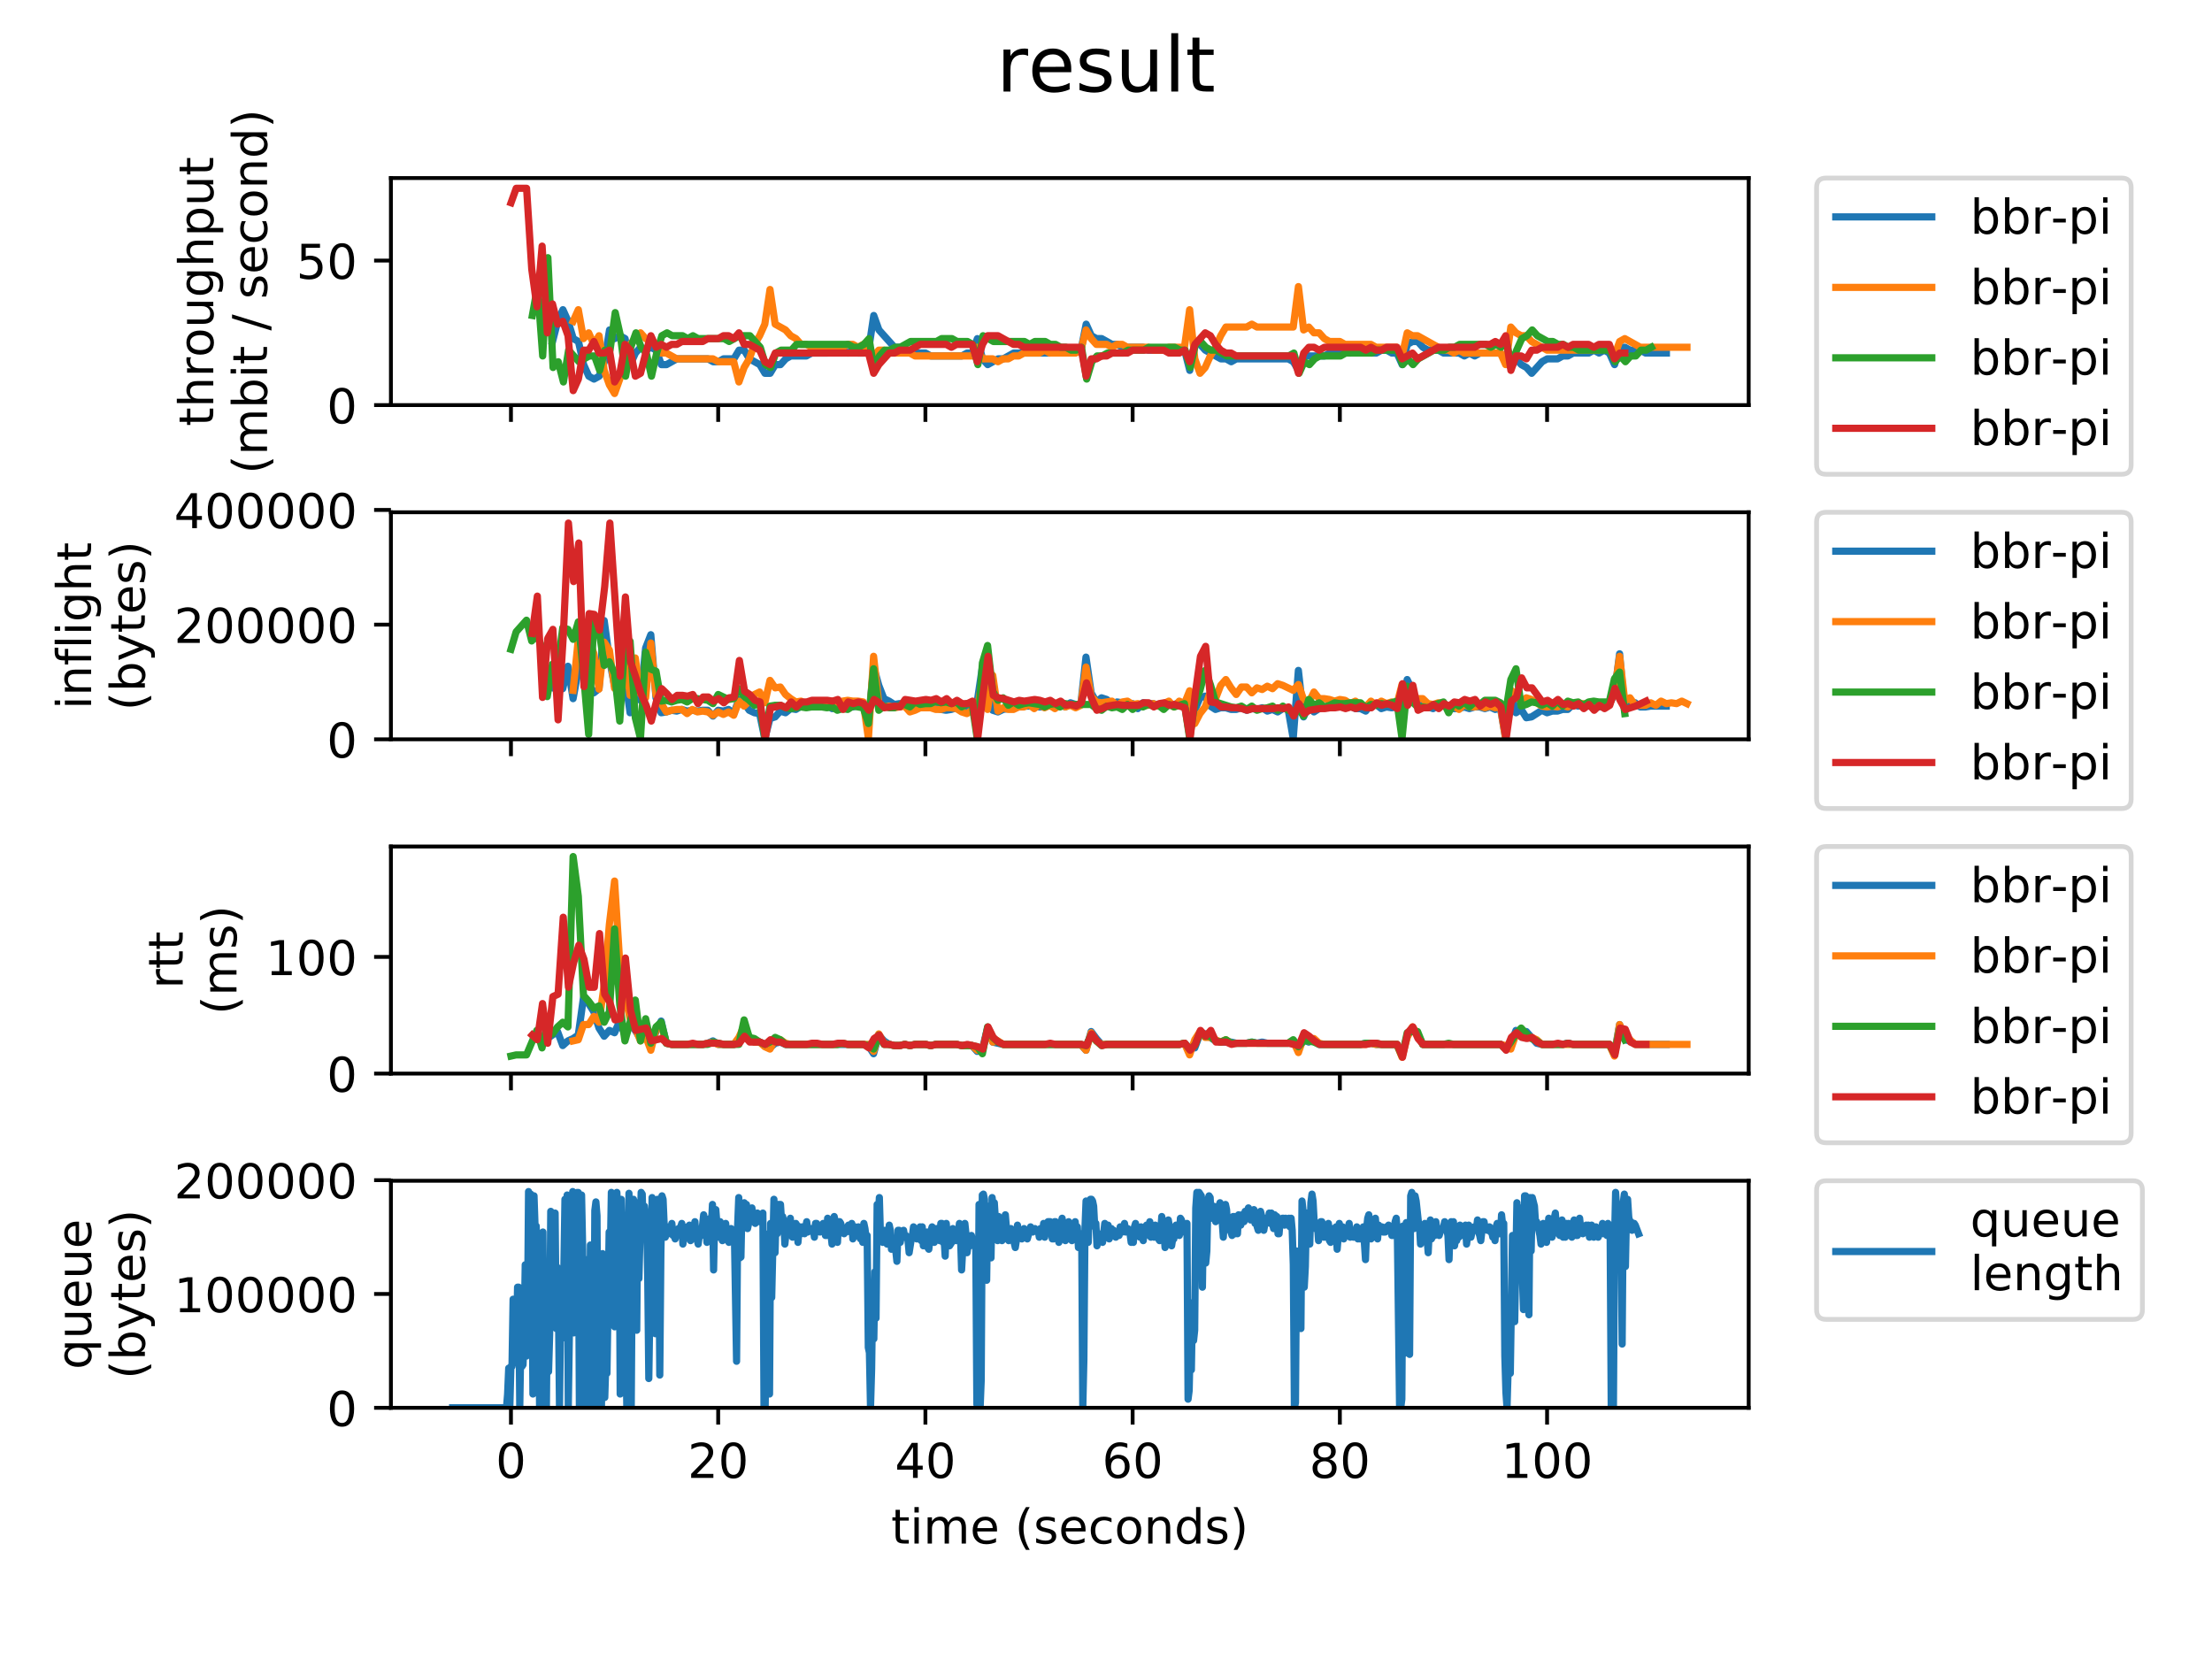 <?xml version="1.0" encoding="utf-8" standalone="no"?>
<!DOCTYPE svg PUBLIC "-//W3C//DTD SVG 1.1//EN"
  "http://www.w3.org/Graphics/SVG/1.1/DTD/svg11.dtd">
<!-- Created with matplotlib (https://matplotlib.org/) -->
<svg height="345.6pt" version="1.1" viewBox="0 0 460.8 345.6" width="460.8pt" xmlns="http://www.w3.org/2000/svg" xmlns:xlink="http://www.w3.org/1999/xlink">
 <defs>
  <style type="text/css">
*{stroke-linecap:butt;stroke-linejoin:round;}
  </style>
 </defs>
 <g id="figure_1">
  <g id="patch_1">
   <path d="M 0 345.6 
L 460.8 345.6 
L 460.8 0 
L 0 0 
z
" style="fill:#ffffff;"/>
  </g>
  <g id="axes_1">
   <g id="patch_2">
    <path d="M 81.434 84.388 
L 364.284 84.388 
L 364.284 37.09 
L 81.434 37.09 
z
" style="fill:#ffffff;"/>
   </g>
   <g id="matplotlib.axis_1">
    <g id="xtick_1">
     <g id="line2d_1">
      <defs>
       <path d="M 0 0 
L 0 3.5 
" id="me9acd69b72" style="stroke:#000000;stroke-width:0.8;"/>
      </defs>
      <g>
       <use style="stroke:#000000;stroke-width:0.8;" x="106.442" xlink:href="#me9acd69b72" y="84.388"/>
      </g>
     </g>
    </g>
    <g id="xtick_2">
     <g id="line2d_2">
      <g>
       <use style="stroke:#000000;stroke-width:0.8;" x="149.611" xlink:href="#me9acd69b72" y="84.388"/>
      </g>
     </g>
    </g>
    <g id="xtick_3">
     <g id="line2d_3">
      <g>
       <use style="stroke:#000000;stroke-width:0.8;" x="192.78" xlink:href="#me9acd69b72" y="84.388"/>
      </g>
     </g>
    </g>
    <g id="xtick_4">
     <g id="line2d_4">
      <g>
       <use style="stroke:#000000;stroke-width:0.8;" x="235.948" xlink:href="#me9acd69b72" y="84.388"/>
      </g>
     </g>
    </g>
    <g id="xtick_5">
     <g id="line2d_5">
      <g>
       <use style="stroke:#000000;stroke-width:0.8;" x="279.117" xlink:href="#me9acd69b72" y="84.388"/>
      </g>
     </g>
    </g>
    <g id="xtick_6">
     <g id="line2d_6">
      <g>
       <use style="stroke:#000000;stroke-width:0.8;" x="322.286" xlink:href="#me9acd69b72" y="84.388"/>
      </g>
     </g>
    </g>
   </g>
   <g id="matplotlib.axis_2">
    <g id="ytick_1">
     <g id="line2d_7">
      <defs>
       <path d="M 0 0 
L -3.5 0 
" id="mf9ecc3c0ba" style="stroke:#000000;stroke-width:0.8;"/>
      </defs>
      <g>
       <use style="stroke:#000000;stroke-width:0.8;" x="81.434" xlink:href="#mf9ecc3c0ba" y="84.388"/>
      </g>
     </g>
     <g id="text_1">
      <!-- 0 -->
      <defs>
       <path d="M 31.781 66.406 
Q 24.172 66.406 20.328 58.906 
Q 16.5 51.422 16.5 36.375 
Q 16.5 21.391 20.328 13.891 
Q 24.172 6.391 31.781 6.391 
Q 39.453 6.391 43.281 13.891 
Q 47.125 21.391 47.125 36.375 
Q 47.125 51.422 43.281 58.906 
Q 39.453 66.406 31.781 66.406 
z
M 31.781 74.219 
Q 44.047 74.219 50.516 64.516 
Q 56.984 54.828 56.984 36.375 
Q 56.984 17.969 50.516 8.266 
Q 44.047 -1.422 31.781 -1.422 
Q 19.531 -1.422 13.062 8.266 
Q 6.594 17.969 6.594 36.375 
Q 6.594 54.828 13.062 64.516 
Q 19.531 74.219 31.781 74.219 
z
" id="DejaVuSans-48"/>
      </defs>
      <g transform="translate(68.072 88.187)scale(0.1 -0.1)">
       <use xlink:href="#DejaVuSans-48"/>
      </g>
     </g>
    </g>
    <g id="ytick_2">
     <g id="line2d_8">
      <g>
       <use style="stroke:#000000;stroke-width:0.8;" x="81.434" xlink:href="#mf9ecc3c0ba" y="54.281"/>
      </g>
     </g>
     <g id="text_2">
      <!-- 50 -->
      <defs>
       <path d="M 10.797 72.906 
L 49.516 72.906 
L 49.516 64.594 
L 19.828 64.594 
L 19.828 46.734 
Q 21.969 47.469 24.109 47.828 
Q 26.266 48.188 28.422 48.188 
Q 40.625 48.188 47.75 41.5 
Q 54.891 34.812 54.891 23.391 
Q 54.891 11.625 47.562 5.094 
Q 40.234 -1.422 26.906 -1.422 
Q 22.312 -1.422 17.547 -0.641 
Q 12.797 0.141 7.719 1.703 
L 7.719 11.625 
Q 12.109 9.234 16.797 8.062 
Q 21.484 6.891 26.703 6.891 
Q 35.156 6.891 40.078 11.328 
Q 45.016 15.766 45.016 23.391 
Q 45.016 31 40.078 35.438 
Q 35.156 39.891 26.703 39.891 
Q 22.75 39.891 18.812 39.016 
Q 14.891 38.141 10.797 36.281 
z
" id="DejaVuSans-53"/>
      </defs>
      <g transform="translate(61.709 58.08)scale(0.1 -0.1)">
       <use xlink:href="#DejaVuSans-53"/>
       <use x="63.623" xlink:href="#DejaVuSans-48"/>
      </g>
     </g>
    </g>
    <g id="text_3">
     <!-- throughput -->
     <defs>
      <path d="M 18.312 70.219 
L 18.312 54.688 
L 36.812 54.688 
L 36.812 47.703 
L 18.312 47.703 
L 18.312 18.016 
Q 18.312 11.328 20.141 9.422 
Q 21.969 7.516 27.594 7.516 
L 36.812 7.516 
L 36.812 0 
L 27.594 0 
Q 17.188 0 13.234 3.875 
Q 9.281 7.766 9.281 18.016 
L 9.281 47.703 
L 2.688 47.703 
L 2.688 54.688 
L 9.281 54.688 
L 9.281 70.219 
z
" id="DejaVuSans-116"/>
      <path d="M 54.891 33.016 
L 54.891 0 
L 45.906 0 
L 45.906 32.719 
Q 45.906 40.484 42.875 44.328 
Q 39.844 48.188 33.797 48.188 
Q 26.516 48.188 22.312 43.547 
Q 18.109 38.922 18.109 30.906 
L 18.109 0 
L 9.078 0 
L 9.078 75.984 
L 18.109 75.984 
L 18.109 46.188 
Q 21.344 51.125 25.703 53.562 
Q 30.078 56 35.797 56 
Q 45.219 56 50.047 50.172 
Q 54.891 44.344 54.891 33.016 
z
" id="DejaVuSans-104"/>
      <path d="M 41.109 46.297 
Q 39.594 47.172 37.812 47.578 
Q 36.031 48 33.891 48 
Q 26.266 48 22.188 43.047 
Q 18.109 38.094 18.109 28.812 
L 18.109 0 
L 9.078 0 
L 9.078 54.688 
L 18.109 54.688 
L 18.109 46.188 
Q 20.953 51.172 25.484 53.578 
Q 30.031 56 36.531 56 
Q 37.453 56 38.578 55.875 
Q 39.703 55.766 41.062 55.516 
z
" id="DejaVuSans-114"/>
      <path d="M 30.609 48.391 
Q 23.391 48.391 19.188 42.75 
Q 14.984 37.109 14.984 27.297 
Q 14.984 17.484 19.156 11.844 
Q 23.344 6.203 30.609 6.203 
Q 37.797 6.203 41.984 11.859 
Q 46.188 17.531 46.188 27.297 
Q 46.188 37.016 41.984 42.703 
Q 37.797 48.391 30.609 48.391 
z
M 30.609 56 
Q 42.328 56 49.016 48.375 
Q 55.719 40.766 55.719 27.297 
Q 55.719 13.875 49.016 6.219 
Q 42.328 -1.422 30.609 -1.422 
Q 18.844 -1.422 12.172 6.219 
Q 5.516 13.875 5.516 27.297 
Q 5.516 40.766 12.172 48.375 
Q 18.844 56 30.609 56 
z
" id="DejaVuSans-111"/>
      <path d="M 8.5 21.578 
L 8.5 54.688 
L 17.484 54.688 
L 17.484 21.922 
Q 17.484 14.156 20.5 10.266 
Q 23.531 6.391 29.594 6.391 
Q 36.859 6.391 41.078 11.031 
Q 45.312 15.672 45.312 23.688 
L 45.312 54.688 
L 54.297 54.688 
L 54.297 0 
L 45.312 0 
L 45.312 8.406 
Q 42.047 3.422 37.719 1 
Q 33.406 -1.422 27.688 -1.422 
Q 18.266 -1.422 13.375 4.438 
Q 8.5 10.297 8.5 21.578 
z
M 31.109 56 
z
" id="DejaVuSans-117"/>
      <path d="M 45.406 27.984 
Q 45.406 37.75 41.375 43.109 
Q 37.359 48.484 30.078 48.484 
Q 22.859 48.484 18.828 43.109 
Q 14.797 37.75 14.797 27.984 
Q 14.797 18.266 18.828 12.891 
Q 22.859 7.516 30.078 7.516 
Q 37.359 7.516 41.375 12.891 
Q 45.406 18.266 45.406 27.984 
z
M 54.391 6.781 
Q 54.391 -7.172 48.188 -13.984 
Q 42 -20.797 29.203 -20.797 
Q 24.469 -20.797 20.266 -20.094 
Q 16.062 -19.391 12.109 -17.922 
L 12.109 -9.188 
Q 16.062 -11.328 19.922 -12.344 
Q 23.781 -13.375 27.781 -13.375 
Q 36.625 -13.375 41.016 -8.766 
Q 45.406 -4.156 45.406 5.172 
L 45.406 9.625 
Q 42.625 4.781 38.281 2.391 
Q 33.938 0 27.875 0 
Q 17.828 0 11.672 7.656 
Q 5.516 15.328 5.516 27.984 
Q 5.516 40.672 11.672 48.328 
Q 17.828 56 27.875 56 
Q 33.938 56 38.281 53.609 
Q 42.625 51.219 45.406 46.391 
L 45.406 54.688 
L 54.391 54.688 
z
" id="DejaVuSans-103"/>
      <path d="M 18.109 8.203 
L 18.109 -20.797 
L 9.078 -20.797 
L 9.078 54.688 
L 18.109 54.688 
L 18.109 46.391 
Q 20.953 51.266 25.266 53.625 
Q 29.594 56 35.594 56 
Q 45.562 56 51.781 48.094 
Q 58.016 40.188 58.016 27.297 
Q 58.016 14.406 51.781 6.484 
Q 45.562 -1.422 35.594 -1.422 
Q 29.594 -1.422 25.266 0.953 
Q 20.953 3.328 18.109 8.203 
z
M 48.688 27.297 
Q 48.688 37.203 44.609 42.844 
Q 40.531 48.484 33.406 48.484 
Q 26.266 48.484 22.188 42.844 
Q 18.109 37.203 18.109 27.297 
Q 18.109 17.391 22.188 11.75 
Q 26.266 6.109 33.406 6.109 
Q 40.531 6.109 44.609 11.75 
Q 48.688 17.391 48.688 27.297 
z
" id="DejaVuSans-112"/>
     </defs>
     <g transform="translate(44.431 88.796)rotate(-90)scale(0.1 -0.1)">
      <use xlink:href="#DejaVuSans-116"/>
      <use x="39.209" xlink:href="#DejaVuSans-104"/>
      <use x="102.588" xlink:href="#DejaVuSans-114"/>
      <use x="143.67" xlink:href="#DejaVuSans-111"/>
      <use x="204.852" xlink:href="#DejaVuSans-117"/>
      <use x="268.23" xlink:href="#DejaVuSans-103"/>
      <use x="331.707" xlink:href="#DejaVuSans-104"/>
      <use x="395.086" xlink:href="#DejaVuSans-112"/>
      <use x="458.562" xlink:href="#DejaVuSans-117"/>
      <use x="521.941" xlink:href="#DejaVuSans-116"/>
     </g>
     <!-- (mbit / second) -->
     <defs>
      <path d="M 31 75.875 
Q 24.469 64.656 21.281 53.656 
Q 18.109 42.672 18.109 31.391 
Q 18.109 20.125 21.312 9.062 
Q 24.516 -2 31 -13.188 
L 23.188 -13.188 
Q 15.875 -1.703 12.234 9.375 
Q 8.594 20.453 8.594 31.391 
Q 8.594 42.281 12.203 53.312 
Q 15.828 64.359 23.188 75.875 
z
" id="DejaVuSans-40"/>
      <path d="M 52 44.188 
Q 55.375 50.25 60.062 53.125 
Q 64.75 56 71.094 56 
Q 79.641 56 84.281 50.016 
Q 88.922 44.047 88.922 33.016 
L 88.922 0 
L 79.891 0 
L 79.891 32.719 
Q 79.891 40.578 77.094 44.375 
Q 74.312 48.188 68.609 48.188 
Q 61.625 48.188 57.562 43.547 
Q 53.516 38.922 53.516 30.906 
L 53.516 0 
L 44.484 0 
L 44.484 32.719 
Q 44.484 40.625 41.703 44.406 
Q 38.922 48.188 33.109 48.188 
Q 26.219 48.188 22.156 43.531 
Q 18.109 38.875 18.109 30.906 
L 18.109 0 
L 9.078 0 
L 9.078 54.688 
L 18.109 54.688 
L 18.109 46.188 
Q 21.188 51.219 25.484 53.609 
Q 29.781 56 35.688 56 
Q 41.656 56 45.828 52.969 
Q 50 49.953 52 44.188 
z
" id="DejaVuSans-109"/>
      <path d="M 48.688 27.297 
Q 48.688 37.203 44.609 42.844 
Q 40.531 48.484 33.406 48.484 
Q 26.266 48.484 22.188 42.844 
Q 18.109 37.203 18.109 27.297 
Q 18.109 17.391 22.188 11.75 
Q 26.266 6.109 33.406 6.109 
Q 40.531 6.109 44.609 11.75 
Q 48.688 17.391 48.688 27.297 
z
M 18.109 46.391 
Q 20.953 51.266 25.266 53.625 
Q 29.594 56 35.594 56 
Q 45.562 56 51.781 48.094 
Q 58.016 40.188 58.016 27.297 
Q 58.016 14.406 51.781 6.484 
Q 45.562 -1.422 35.594 -1.422 
Q 29.594 -1.422 25.266 0.953 
Q 20.953 3.328 18.109 8.203 
L 18.109 0 
L 9.078 0 
L 9.078 75.984 
L 18.109 75.984 
z
" id="DejaVuSans-98"/>
      <path d="M 9.422 54.688 
L 18.406 54.688 
L 18.406 0 
L 9.422 0 
z
M 9.422 75.984 
L 18.406 75.984 
L 18.406 64.594 
L 9.422 64.594 
z
" id="DejaVuSans-105"/>
      <path id="DejaVuSans-32"/>
      <path d="M 25.391 72.906 
L 33.688 72.906 
L 8.297 -9.281 
L 0 -9.281 
z
" id="DejaVuSans-47"/>
      <path d="M 44.281 53.078 
L 44.281 44.578 
Q 40.484 46.531 36.375 47.5 
Q 32.281 48.484 27.875 48.484 
Q 21.188 48.484 17.844 46.438 
Q 14.5 44.391 14.5 40.281 
Q 14.5 37.156 16.891 35.375 
Q 19.281 33.594 26.516 31.984 
L 29.594 31.297 
Q 39.156 29.25 43.188 25.516 
Q 47.219 21.781 47.219 15.094 
Q 47.219 7.469 41.188 3.016 
Q 35.156 -1.422 24.609 -1.422 
Q 20.219 -1.422 15.453 -0.562 
Q 10.688 0.297 5.422 2 
L 5.422 11.281 
Q 10.406 8.688 15.234 7.391 
Q 20.062 6.109 24.812 6.109 
Q 31.156 6.109 34.562 8.281 
Q 37.984 10.453 37.984 14.406 
Q 37.984 18.062 35.516 20.016 
Q 33.062 21.969 24.703 23.781 
L 21.578 24.516 
Q 13.234 26.266 9.516 29.906 
Q 5.812 33.547 5.812 39.891 
Q 5.812 47.609 11.281 51.797 
Q 16.75 56 26.812 56 
Q 31.781 56 36.172 55.266 
Q 40.578 54.547 44.281 53.078 
z
" id="DejaVuSans-115"/>
      <path d="M 56.203 29.594 
L 56.203 25.203 
L 14.891 25.203 
Q 15.484 15.922 20.484 11.062 
Q 25.484 6.203 34.422 6.203 
Q 39.594 6.203 44.453 7.469 
Q 49.312 8.734 54.109 11.281 
L 54.109 2.781 
Q 49.266 0.734 44.188 -0.344 
Q 39.109 -1.422 33.891 -1.422 
Q 20.797 -1.422 13.156 6.188 
Q 5.516 13.812 5.516 26.812 
Q 5.516 40.234 12.766 48.109 
Q 20.016 56 32.328 56 
Q 43.359 56 49.781 48.891 
Q 56.203 41.797 56.203 29.594 
z
M 47.219 32.234 
Q 47.125 39.594 43.094 43.984 
Q 39.062 48.391 32.422 48.391 
Q 24.906 48.391 20.391 44.141 
Q 15.875 39.891 15.188 32.172 
z
" id="DejaVuSans-101"/>
      <path d="M 48.781 52.594 
L 48.781 44.188 
Q 44.969 46.297 41.141 47.344 
Q 37.312 48.391 33.406 48.391 
Q 24.656 48.391 19.812 42.844 
Q 14.984 37.312 14.984 27.297 
Q 14.984 17.281 19.812 11.734 
Q 24.656 6.203 33.406 6.203 
Q 37.312 6.203 41.141 7.25 
Q 44.969 8.297 48.781 10.406 
L 48.781 2.094 
Q 45.016 0.344 40.984 -0.531 
Q 36.969 -1.422 32.422 -1.422 
Q 20.062 -1.422 12.781 6.344 
Q 5.516 14.109 5.516 27.297 
Q 5.516 40.672 12.859 48.328 
Q 20.219 56 33.016 56 
Q 37.156 56 41.109 55.141 
Q 45.062 54.297 48.781 52.594 
z
" id="DejaVuSans-99"/>
      <path d="M 54.891 33.016 
L 54.891 0 
L 45.906 0 
L 45.906 32.719 
Q 45.906 40.484 42.875 44.328 
Q 39.844 48.188 33.797 48.188 
Q 26.516 48.188 22.312 43.547 
Q 18.109 38.922 18.109 30.906 
L 18.109 0 
L 9.078 0 
L 9.078 54.688 
L 18.109 54.688 
L 18.109 46.188 
Q 21.344 51.125 25.703 53.562 
Q 30.078 56 35.797 56 
Q 45.219 56 50.047 50.172 
Q 54.891 44.344 54.891 33.016 
z
" id="DejaVuSans-110"/>
      <path d="M 45.406 46.391 
L 45.406 75.984 
L 54.391 75.984 
L 54.391 0 
L 45.406 0 
L 45.406 8.203 
Q 42.578 3.328 38.25 0.953 
Q 33.938 -1.422 27.875 -1.422 
Q 17.969 -1.422 11.734 6.484 
Q 5.516 14.406 5.516 27.297 
Q 5.516 40.188 11.734 48.094 
Q 17.969 56 27.875 56 
Q 33.938 56 38.25 53.625 
Q 42.578 51.266 45.406 46.391 
z
M 14.797 27.297 
Q 14.797 17.391 18.875 11.75 
Q 22.953 6.109 30.078 6.109 
Q 37.203 6.109 41.297 11.75 
Q 45.406 17.391 45.406 27.297 
Q 45.406 37.203 41.297 42.844 
Q 37.203 48.484 30.078 48.484 
Q 22.953 48.484 18.875 42.844 
Q 14.797 37.203 14.797 27.297 
z
" id="DejaVuSans-100"/>
      <path d="M 8.016 75.875 
L 15.828 75.875 
Q 23.141 64.359 26.781 53.312 
Q 30.422 42.281 30.422 31.391 
Q 30.422 20.453 26.781 9.375 
Q 23.141 -1.703 15.828 -13.188 
L 8.016 -13.188 
Q 14.5 -2 17.703 9.062 
Q 20.906 20.125 20.906 31.391 
Q 20.906 42.672 17.703 53.656 
Q 14.5 64.656 8.016 75.875 
z
" id="DejaVuSans-41"/>
     </defs>
     <g transform="translate(55.629 98.73)rotate(-90)scale(0.1 -0.1)">
      <use xlink:href="#DejaVuSans-40"/>
      <use x="39.014" xlink:href="#DejaVuSans-109"/>
      <use x="136.426" xlink:href="#DejaVuSans-98"/>
      <use x="199.902" xlink:href="#DejaVuSans-105"/>
      <use x="227.686" xlink:href="#DejaVuSans-116"/>
      <use x="266.895" xlink:href="#DejaVuSans-32"/>
      <use x="298.682" xlink:href="#DejaVuSans-47"/>
      <use x="332.373" xlink:href="#DejaVuSans-32"/>
      <use x="364.16" xlink:href="#DejaVuSans-115"/>
      <use x="416.26" xlink:href="#DejaVuSans-101"/>
      <use x="477.783" xlink:href="#DejaVuSans-99"/>
      <use x="532.764" xlink:href="#DejaVuSans-111"/>
      <use x="593.945" xlink:href="#DejaVuSans-110"/>
      <use x="657.324" xlink:href="#DejaVuSans-100"/>
      <use x="720.801" xlink:href="#DejaVuSans-41"/>
     </g>
    </g>
   </g>
   <g id="line2d_9">
    <path clip-path="url(#pcd72d93ea7)" d="M 115.106 71.141 
L 116.185 66.926 
L 117.264 64.517 
L 118.344 66.926 
L 119.423 70.539 
L 120.502 71.141 
L 121.581 75.958 
L 122.66 78.367 
L 123.74 78.969 
L 124.819 78.367 
L 125.898 75.356 
L 126.977 68.732 
L 128.057 70.539 
L 129.136 69.937 
L 130.215 70.539 
L 131.294 75.958 
L 132.373 73.549 
L 133.453 72.345 
L 134.532 72.947 
L 135.611 72.345 
L 136.69 72.947 
L 137.77 75.958 
L 138.849 75.958 
L 141.007 74.754 
L 147.483 74.754 
L 148.562 75.356 
L 149.641 75.356 
L 150.72 74.754 
L 152.879 74.754 
L 153.958 72.947 
L 155.037 72.947 
L 156.116 74.754 
L 158.275 75.958 
L 159.354 77.764 
L 160.433 77.764 
L 161.512 75.958 
L 162.592 75.958 
L 163.671 74.754 
L 164.75 74.152 
L 167.988 74.152 
L 169.067 73.549 
L 172.305 73.549 
L 173.384 72.947 
L 175.542 72.947 
L 176.621 73.549 
L 177.701 72.947 
L 178.78 73.549 
L 179.859 73.549 
L 180.938 72.947 
L 182.018 65.722 
L 183.097 68.732 
L 186.334 72.345 
L 187.414 72.345 
L 189.572 73.549 
L 192.81 73.549 
L 193.889 74.152 
L 200.364 74.152 
L 201.444 73.549 
L 202.523 73.549 
L 203.602 70.539 
L 204.681 74.754 
L 205.76 75.958 
L 207.919 74.754 
L 208.998 74.754 
L 211.157 73.549 
L 218.711 73.549 
L 219.79 72.947 
L 225.186 72.947 
L 226.266 67.528 
L 227.345 69.937 
L 228.424 70.539 
L 229.503 70.539 
L 231.662 71.743 
L 232.741 71.743 
L 233.82 72.345 
L 238.137 72.345 
L 239.216 72.947 
L 246.771 72.947 
L 247.85 77.162 
L 248.929 71.141 
L 250.008 71.743 
L 251.088 72.947 
L 254.325 74.754 
L 255.405 74.754 
L 256.484 75.356 
L 257.563 74.754 
L 268.355 74.754 
L 269.434 75.356 
L 270.514 77.162 
L 271.593 74.152 
L 275.91 74.152 
L 278.068 72.947 
L 280.227 72.947 
L 281.306 73.549 
L 282.385 72.947 
L 284.544 72.947 
L 285.623 73.549 
L 286.702 73.549 
L 287.781 72.947 
L 288.86 72.947 
L 289.94 73.549 
L 291.019 73.549 
L 292.098 75.958 
L 293.177 71.743 
L 294.257 71.141 
L 295.336 71.141 
L 296.415 72.345 
L 297.494 72.947 
L 299.653 72.947 
L 300.732 73.549 
L 303.97 73.549 
L 305.049 74.152 
L 306.128 73.549 
L 307.207 74.152 
L 308.286 73.549 
L 312.603 73.549 
L 313.683 74.754 
L 314.762 76.56 
L 315.841 74.754 
L 316.92 75.958 
L 317.999 76.56 
L 319.079 77.764 
L 321.237 75.356 
L 322.316 74.754 
L 324.475 74.754 
L 325.554 74.152 
L 326.633 74.152 
L 327.712 73.549 
L 330.95 73.549 
L 332.029 72.947 
L 333.108 73.549 
L 334.188 72.947 
L 335.267 73.549 
L 336.346 75.958 
L 337.425 72.345 
L 338.505 72.345 
L 339.584 72.947 
L 341.742 72.947 
L 342.821 73.549 
L 347.138 73.549 
L 347.138 73.549 
" style="fill:none;stroke:#1f77b4;stroke-linecap:square;stroke-width:1.5;"/>
   </g>
   <g id="line2d_10">
    <path clip-path="url(#pcd72d93ea7)" d="M 119.395 66.926 
L 120.474 64.517 
L 121.553 70.539 
L 122.632 69.334 
L 123.712 71.743 
L 124.791 69.937 
L 125.87 77.162 
L 126.949 80.173 
L 128.028 81.979 
L 129.108 78.969 
L 130.187 74.754 
L 131.266 71.743 
L 133.425 69.334 
L 134.504 70.539 
L 136.662 71.743 
L 137.741 73.549 
L 138.821 73.549 
L 140.979 74.754 
L 148.534 74.754 
L 149.613 75.356 
L 152.851 75.356 
L 153.93 79.571 
L 155.009 76.56 
L 156.088 74.754 
L 157.167 71.743 
L 158.247 69.937 
L 159.326 67.528 
L 160.405 60.302 
L 161.484 67.528 
L 163.643 68.732 
L 164.722 69.937 
L 165.801 70.539 
L 166.88 71.743 
L 167.96 71.743 
L 169.039 72.345 
L 175.514 72.345 
L 176.593 71.743 
L 177.673 71.743 
L 178.752 72.345 
L 179.831 71.743 
L 180.91 73.549 
L 181.99 74.152 
L 183.069 72.947 
L 184.148 72.947 
L 185.227 73.549 
L 189.544 73.549 
L 190.623 74.152 
L 202.495 74.152 
L 203.574 72.345 
L 204.653 74.754 
L 206.812 74.754 
L 207.891 75.356 
L 208.97 74.754 
L 210.049 74.754 
L 211.128 74.152 
L 212.208 74.152 
L 213.287 73.549 
L 216.525 73.549 
L 217.604 72.947 
L 218.683 73.549 
L 224.079 73.549 
L 225.158 72.947 
L 226.238 68.732 
L 227.317 70.539 
L 228.396 71.743 
L 230.554 71.743 
L 231.634 72.345 
L 232.713 71.743 
L 233.792 71.743 
L 234.871 72.345 
L 239.188 72.345 
L 240.267 72.947 
L 242.426 72.947 
L 243.505 72.345 
L 246.743 72.345 
L 247.822 64.517 
L 248.901 74.754 
L 249.98 77.764 
L 251.06 76.56 
L 252.139 74.152 
L 253.218 72.345 
L 254.297 69.937 
L 255.377 68.13 
L 259.693 68.13 
L 260.773 67.528 
L 261.852 68.13 
L 269.406 68.13 
L 270.486 59.7 
L 271.565 68.732 
L 272.644 68.13 
L 273.723 69.334 
L 274.803 69.334 
L 275.882 70.539 
L 276.961 71.141 
L 279.119 71.141 
L 280.199 71.743 
L 285.595 71.743 
L 286.674 72.345 
L 290.991 72.345 
L 292.07 74.152 
L 293.149 69.334 
L 294.228 69.937 
L 295.308 69.937 
L 300.704 72.947 
L 301.783 72.947 
L 302.862 73.549 
L 303.941 72.947 
L 305.021 73.549 
L 312.575 73.549 
L 313.654 75.958 
L 314.734 68.13 
L 315.813 69.334 
L 316.892 69.937 
L 317.971 69.937 
L 319.051 71.141 
L 322.288 72.947 
L 333.08 72.947 
L 334.16 72.345 
L 335.239 72.947 
L 336.318 74.152 
L 337.397 71.141 
L 338.477 70.539 
L 341.714 72.345 
L 351.427 72.345 
L 351.427 72.345 
" style="fill:none;stroke:#ff7f0e;stroke-linecap:square;stroke-width:1.5;"/>
   </g>
   <g id="line2d_11">
    <path clip-path="url(#pcd72d93ea7)" d="M 110.895 65.722 
L 111.974 59.7 
L 113.053 74.152 
L 114.132 53.679 
L 115.212 76.56 
L 116.291 75.356 
L 117.37 79.571 
L 118.449 72.947 
L 120.608 75.356 
L 122.766 74.152 
L 123.845 74.152 
L 124.925 77.162 
L 126.004 72.947 
L 127.083 72.947 
L 128.162 65.119 
L 129.242 69.937 
L 130.321 78.367 
L 131.4 72.345 
L 132.479 69.334 
L 133.558 72.345 
L 134.638 73.549 
L 135.717 78.367 
L 136.796 73.549 
L 137.875 69.937 
L 138.955 69.334 
L 140.034 69.937 
L 142.192 69.937 
L 143.271 70.539 
L 144.351 69.937 
L 145.43 70.539 
L 150.826 70.539 
L 151.905 71.141 
L 154.064 69.937 
L 156.222 69.937 
L 158.38 72.345 
L 159.46 75.958 
L 160.539 76.56 
L 161.618 73.549 
L 162.697 72.947 
L 164.856 72.947 
L 165.935 71.743 
L 176.727 71.743 
L 177.806 72.345 
L 178.886 72.345 
L 179.965 71.743 
L 181.044 70.539 
L 182.123 77.162 
L 183.203 74.152 
L 184.282 72.947 
L 185.361 72.947 
L 186.44 72.345 
L 187.519 72.345 
L 189.678 71.141 
L 195.074 71.141 
L 196.153 70.539 
L 198.312 70.539 
L 199.391 71.141 
L 201.549 71.141 
L 202.629 71.743 
L 203.708 75.958 
L 204.787 69.937 
L 206.945 71.141 
L 213.421 71.141 
L 214.5 71.743 
L 215.579 71.141 
L 217.738 71.141 
L 218.817 71.743 
L 219.896 71.743 
L 220.975 72.345 
L 222.055 72.345 
L 223.134 72.947 
L 224.213 72.947 
L 225.292 72.345 
L 226.371 78.969 
L 227.451 75.356 
L 228.53 74.152 
L 229.609 74.152 
L 230.688 73.549 
L 233.926 73.549 
L 235.005 72.947 
L 238.243 72.947 
L 239.322 72.345 
L 244.718 72.345 
L 245.797 72.947 
L 246.877 72.947 
L 247.956 76.56 
L 249.035 71.743 
L 250.114 71.141 
L 251.193 72.345 
L 252.273 72.947 
L 253.352 72.947 
L 255.51 74.152 
L 268.461 74.152 
L 269.54 73.549 
L 270.619 77.764 
L 271.699 75.356 
L 272.778 75.958 
L 273.857 74.754 
L 274.936 74.152 
L 279.253 74.152 
L 280.332 73.549 
L 285.729 73.549 
L 286.808 72.947 
L 291.125 72.947 
L 292.204 75.958 
L 293.283 74.754 
L 294.362 75.958 
L 295.442 74.754 
L 298.679 72.947 
L 300.838 72.947 
L 301.917 72.345 
L 302.996 72.345 
L 304.075 71.743 
L 309.471 71.743 
L 310.551 72.345 
L 311.63 71.743 
L 312.709 72.345 
L 313.788 71.141 
L 314.867 75.958 
L 315.947 72.947 
L 317.026 70.539 
L 318.105 69.937 
L 319.184 68.732 
L 320.264 69.937 
L 322.422 71.141 
L 323.501 71.141 
L 324.58 71.743 
L 325.66 71.743 
L 326.739 72.345 
L 327.818 72.345 
L 328.897 72.947 
L 335.373 72.947 
L 336.452 75.356 
L 337.531 74.152 
L 338.61 75.356 
L 339.69 74.152 
L 340.769 74.152 
L 341.848 72.947 
L 342.927 72.947 
L 344.006 72.345 
L 344.006 72.345 
" style="fill:none;stroke:#2ca02c;stroke-linecap:square;stroke-width:1.5;"/>
   </g>
   <g id="line2d_12">
    <path clip-path="url(#pcd72d93ea7)" d="M 106.457 42.238 
L 107.536 39.227 
L 109.695 39.227 
L 110.774 56.087 
L 111.853 63.915 
L 112.932 51.27 
L 114.012 69.334 
L 115.091 63.313 
L 116.17 67.528 
L 117.249 66.926 
L 118.328 69.937 
L 119.408 81.377 
L 120.487 78.969 
L 121.566 72.947 
L 122.645 72.947 
L 123.725 71.141 
L 124.804 73.549 
L 125.883 73.549 
L 126.962 72.947 
L 128.041 79.571 
L 129.121 77.764 
L 130.2 71.743 
L 131.279 72.947 
L 132.358 78.367 
L 133.438 77.764 
L 134.517 73.549 
L 135.596 69.937 
L 136.675 72.345 
L 137.754 71.743 
L 138.834 72.345 
L 139.913 71.743 
L 140.992 71.743 
L 142.071 71.141 
L 146.388 71.141 
L 147.467 70.539 
L 149.626 70.539 
L 150.705 69.937 
L 151.784 69.937 
L 152.864 70.539 
L 153.943 69.334 
L 155.022 71.743 
L 156.101 71.743 
L 158.26 72.947 
L 159.339 75.356 
L 160.418 75.958 
L 161.497 73.549 
L 180.923 73.549 
L 182.002 77.764 
L 183.082 75.958 
L 185.24 73.549 
L 186.319 73.549 
L 187.399 72.947 
L 189.557 72.947 
L 191.715 71.743 
L 197.112 71.743 
L 198.191 72.345 
L 199.27 71.743 
L 202.508 71.743 
L 203.587 75.356 
L 204.666 71.743 
L 205.745 69.937 
L 207.904 69.937 
L 211.141 71.743 
L 212.221 71.743 
L 213.3 72.345 
L 225.171 72.345 
L 226.251 78.367 
L 227.33 74.754 
L 228.409 74.754 
L 229.488 74.152 
L 230.567 74.152 
L 231.647 73.549 
L 234.884 73.549 
L 235.964 72.947 
L 242.439 72.947 
L 243.518 73.549 
L 245.676 73.549 
L 246.756 72.947 
L 247.835 75.356 
L 248.914 71.743 
L 251.073 69.334 
L 252.152 69.937 
L 253.231 71.743 
L 254.31 72.947 
L 255.389 73.549 
L 256.469 73.549 
L 257.548 74.152 
L 269.419 74.152 
L 270.499 77.764 
L 271.578 73.549 
L 272.657 72.345 
L 273.736 72.345 
L 274.815 72.947 
L 275.895 72.345 
L 283.449 72.345 
L 284.528 72.947 
L 285.608 72.345 
L 286.687 72.947 
L 287.766 72.947 
L 288.845 72.345 
L 291.004 72.345 
L 292.083 74.754 
L 294.241 73.549 
L 295.321 74.754 
L 299.638 72.345 
L 307.192 72.345 
L 308.271 71.743 
L 310.43 71.743 
L 311.509 71.141 
L 312.588 71.743 
L 313.667 69.937 
L 314.747 77.162 
L 315.826 74.152 
L 316.905 74.152 
L 317.984 74.754 
L 319.064 72.947 
L 320.143 72.947 
L 321.222 72.345 
L 324.46 72.345 
L 325.539 71.743 
L 326.618 72.345 
L 327.697 71.743 
L 330.935 71.743 
L 332.014 72.345 
L 333.093 71.743 
L 335.252 71.743 
L 336.331 74.754 
L 337.41 73.549 
L 338.489 73.549 
L 338.489 73.549 
" style="fill:none;stroke:#d62728;stroke-linecap:square;stroke-width:1.5;"/>
   </g>
   <g id="patch_3">
    <path d="M 81.434 84.388 
L 81.434 37.09 
" style="fill:none;stroke:#000000;stroke-linecap:square;stroke-linejoin:miter;stroke-width:0.8;"/>
   </g>
   <g id="patch_4">
    <path d="M 364.284 84.388 
L 364.284 37.09 
" style="fill:none;stroke:#000000;stroke-linecap:square;stroke-linejoin:miter;stroke-width:0.8;"/>
   </g>
   <g id="patch_5">
    <path d="M 81.434 84.388 
L 364.284 84.388 
" style="fill:none;stroke:#000000;stroke-linecap:square;stroke-linejoin:miter;stroke-width:0.8;"/>
   </g>
   <g id="patch_6">
    <path d="M 81.434 37.09 
L 364.284 37.09 
" style="fill:none;stroke:#000000;stroke-linecap:square;stroke-linejoin:miter;stroke-width:0.8;"/>
   </g>
   <g id="legend_1">
    <g id="patch_7">
     <path d="M 380.426 98.802 
L 441.959 98.802 
Q 443.959 98.802 443.959 96.802 
L 443.959 39.09 
Q 443.959 37.09 441.959 37.09 
L 380.426 37.09 
Q 378.426 37.09 378.426 39.09 
L 378.426 96.802 
Q 378.426 98.802 380.426 98.802 
z
" style="fill:#ffffff;opacity:0.8;stroke:#cccccc;stroke-linejoin:miter;"/>
    </g>
    <g id="line2d_13">
     <path d="M 382.426 45.188 
L 402.426 45.188 
" style="fill:none;stroke:#1f77b4;stroke-linecap:square;stroke-width:1.5;"/>
    </g>
    <g id="line2d_14"/>
    <g id="text_4">
     <!-- bbr-pi -->
     <defs>
      <path d="M 4.891 31.391 
L 31.203 31.391 
L 31.203 23.391 
L 4.891 23.391 
z
" id="DejaVuSans-45"/>
     </defs>
     <g transform="translate(410.426 48.688)scale(0.1 -0.1)">
      <use xlink:href="#DejaVuSans-98"/>
      <use x="63.477" xlink:href="#DejaVuSans-98"/>
      <use x="126.953" xlink:href="#DejaVuSans-114"/>
      <use x="167.973" xlink:href="#DejaVuSans-45"/>
      <use x="204.057" xlink:href="#DejaVuSans-112"/>
      <use x="267.533" xlink:href="#DejaVuSans-105"/>
     </g>
    </g>
    <g id="line2d_15">
     <path d="M 382.426 59.866 
L 402.426 59.866 
" style="fill:none;stroke:#ff7f0e;stroke-linecap:square;stroke-width:1.5;"/>
    </g>
    <g id="line2d_16"/>
    <g id="text_5">
     <!-- bbr-pi -->
     <g transform="translate(410.426 63.366)scale(0.1 -0.1)">
      <use xlink:href="#DejaVuSans-98"/>
      <use x="63.477" xlink:href="#DejaVuSans-98"/>
      <use x="126.953" xlink:href="#DejaVuSans-114"/>
      <use x="167.973" xlink:href="#DejaVuSans-45"/>
      <use x="204.057" xlink:href="#DejaVuSans-112"/>
      <use x="267.533" xlink:href="#DejaVuSans-105"/>
     </g>
    </g>
    <g id="line2d_17">
     <path d="M 382.426 74.544 
L 402.426 74.544 
" style="fill:none;stroke:#2ca02c;stroke-linecap:square;stroke-width:1.5;"/>
    </g>
    <g id="line2d_18"/>
    <g id="text_6">
     <!-- bbr-pi -->
     <g transform="translate(410.426 78.044)scale(0.1 -0.1)">
      <use xlink:href="#DejaVuSans-98"/>
      <use x="63.477" xlink:href="#DejaVuSans-98"/>
      <use x="126.953" xlink:href="#DejaVuSans-114"/>
      <use x="167.973" xlink:href="#DejaVuSans-45"/>
      <use x="204.057" xlink:href="#DejaVuSans-112"/>
      <use x="267.533" xlink:href="#DejaVuSans-105"/>
     </g>
    </g>
    <g id="line2d_19">
     <path d="M 382.426 89.223 
L 402.426 89.223 
" style="fill:none;stroke:#d62728;stroke-linecap:square;stroke-width:1.5;"/>
    </g>
    <g id="line2d_20"/>
    <g id="text_7">
     <!-- bbr-pi -->
     <g transform="translate(410.426 92.723)scale(0.1 -0.1)">
      <use xlink:href="#DejaVuSans-98"/>
      <use x="63.477" xlink:href="#DejaVuSans-98"/>
      <use x="126.953" xlink:href="#DejaVuSans-114"/>
      <use x="167.973" xlink:href="#DejaVuSans-45"/>
      <use x="204.057" xlink:href="#DejaVuSans-112"/>
      <use x="267.533" xlink:href="#DejaVuSans-105"/>
     </g>
    </g>
   </g>
  </g>
  <g id="axes_2">
   <g id="patch_8">
    <path d="M 81.434 154.016 
L 364.284 154.016 
L 364.284 106.718 
L 81.434 106.718 
z
" style="fill:#ffffff;"/>
   </g>
   <g id="matplotlib.axis_3">
    <g id="xtick_7">
     <g id="line2d_21">
      <g>
       <use style="stroke:#000000;stroke-width:0.8;" x="106.442" xlink:href="#me9acd69b72" y="154.016"/>
      </g>
     </g>
    </g>
    <g id="xtick_8">
     <g id="line2d_22">
      <g>
       <use style="stroke:#000000;stroke-width:0.8;" x="149.611" xlink:href="#me9acd69b72" y="154.016"/>
      </g>
     </g>
    </g>
    <g id="xtick_9">
     <g id="line2d_23">
      <g>
       <use style="stroke:#000000;stroke-width:0.8;" x="192.78" xlink:href="#me9acd69b72" y="154.016"/>
      </g>
     </g>
    </g>
    <g id="xtick_10">
     <g id="line2d_24">
      <g>
       <use style="stroke:#000000;stroke-width:0.8;" x="235.948" xlink:href="#me9acd69b72" y="154.016"/>
      </g>
     </g>
    </g>
    <g id="xtick_11">
     <g id="line2d_25">
      <g>
       <use style="stroke:#000000;stroke-width:0.8;" x="279.117" xlink:href="#me9acd69b72" y="154.016"/>
      </g>
     </g>
    </g>
    <g id="xtick_12">
     <g id="line2d_26">
      <g>
       <use style="stroke:#000000;stroke-width:0.8;" x="322.286" xlink:href="#me9acd69b72" y="154.016"/>
      </g>
     </g>
    </g>
   </g>
   <g id="matplotlib.axis_4">
    <g id="ytick_3">
     <g id="line2d_27">
      <g>
       <use style="stroke:#000000;stroke-width:0.8;" x="81.434" xlink:href="#mf9ecc3c0ba" y="154.016"/>
      </g>
     </g>
     <g id="text_8">
      <!-- 0 -->
      <g transform="translate(68.072 157.815)scale(0.1 -0.1)">
       <use xlink:href="#DejaVuSans-48"/>
      </g>
     </g>
    </g>
    <g id="ytick_4">
     <g id="line2d_28">
      <g>
       <use style="stroke:#000000;stroke-width:0.8;" x="81.434" xlink:href="#mf9ecc3c0ba" y="130.123"/>
      </g>
     </g>
     <g id="text_9">
      <!-- 200000 -->
      <defs>
       <path d="M 19.188 8.297 
L 53.609 8.297 
L 53.609 0 
L 7.328 0 
L 7.328 8.297 
Q 12.938 14.109 22.625 23.891 
Q 32.328 33.688 34.812 36.531 
Q 39.547 41.844 41.422 45.531 
Q 43.312 49.219 43.312 52.781 
Q 43.312 58.594 39.234 62.25 
Q 35.156 65.922 28.609 65.922 
Q 23.969 65.922 18.812 64.312 
Q 13.672 62.703 7.812 59.422 
L 7.812 69.391 
Q 13.766 71.781 18.938 73 
Q 24.125 74.219 28.422 74.219 
Q 39.75 74.219 46.484 68.547 
Q 53.219 62.891 53.219 53.422 
Q 53.219 48.922 51.531 44.891 
Q 49.859 40.875 45.406 35.406 
Q 44.188 33.984 37.641 27.219 
Q 31.109 20.453 19.188 8.297 
z
" id="DejaVuSans-50"/>
      </defs>
      <g transform="translate(36.259 133.922)scale(0.1 -0.1)">
       <use xlink:href="#DejaVuSans-50"/>
       <use x="63.623" xlink:href="#DejaVuSans-48"/>
       <use x="127.246" xlink:href="#DejaVuSans-48"/>
       <use x="190.869" xlink:href="#DejaVuSans-48"/>
       <use x="254.492" xlink:href="#DejaVuSans-48"/>
       <use x="318.115" xlink:href="#DejaVuSans-48"/>
      </g>
     </g>
    </g>
    <g id="ytick_5">
     <g id="line2d_29">
      <g>
       <use style="stroke:#000000;stroke-width:0.8;" x="81.434" xlink:href="#mf9ecc3c0ba" y="106.23"/>
      </g>
     </g>
     <g id="text_10">
      <!-- 400000 -->
      <defs>
       <path d="M 37.797 64.312 
L 12.891 25.391 
L 37.797 25.391 
z
M 35.203 72.906 
L 47.609 72.906 
L 47.609 25.391 
L 58.016 25.391 
L 58.016 17.188 
L 47.609 17.188 
L 47.609 0 
L 37.797 0 
L 37.797 17.188 
L 4.891 17.188 
L 4.891 26.703 
z
" id="DejaVuSans-52"/>
      </defs>
      <g transform="translate(36.259 110.03)scale(0.1 -0.1)">
       <use xlink:href="#DejaVuSans-52"/>
       <use x="63.623" xlink:href="#DejaVuSans-48"/>
       <use x="127.246" xlink:href="#DejaVuSans-48"/>
       <use x="190.869" xlink:href="#DejaVuSans-48"/>
       <use x="254.492" xlink:href="#DejaVuSans-48"/>
       <use x="318.115" xlink:href="#DejaVuSans-48"/>
      </g>
     </g>
    </g>
    <g id="text_11">
     <!-- inflight -->
     <defs>
      <path d="M 37.109 75.984 
L 37.109 68.5 
L 28.516 68.5 
Q 23.688 68.5 21.797 66.547 
Q 19.922 64.594 19.922 59.516 
L 19.922 54.688 
L 34.719 54.688 
L 34.719 47.703 
L 19.922 47.703 
L 19.922 0 
L 10.891 0 
L 10.891 47.703 
L 2.297 47.703 
L 2.297 54.688 
L 10.891 54.688 
L 10.891 58.5 
Q 10.891 67.625 15.141 71.797 
Q 19.391 75.984 28.609 75.984 
z
" id="DejaVuSans-102"/>
      <path d="M 9.422 75.984 
L 18.406 75.984 
L 18.406 0 
L 9.422 0 
z
" id="DejaVuSans-108"/>
     </defs>
     <g transform="translate(18.982 147.766)rotate(-90)scale(0.1 -0.1)">
      <use xlink:href="#DejaVuSans-105"/>
      <use x="27.783" xlink:href="#DejaVuSans-110"/>
      <use x="91.162" xlink:href="#DejaVuSans-102"/>
      <use x="126.367" xlink:href="#DejaVuSans-108"/>
      <use x="154.15" xlink:href="#DejaVuSans-105"/>
      <use x="181.934" xlink:href="#DejaVuSans-103"/>
      <use x="245.41" xlink:href="#DejaVuSans-104"/>
      <use x="308.789" xlink:href="#DejaVuSans-116"/>
     </g>
     <!-- (bytes) -->
     <defs>
      <path d="M 32.172 -5.078 
Q 28.375 -14.844 24.75 -17.812 
Q 21.141 -20.797 15.094 -20.797 
L 7.906 -20.797 
L 7.906 -13.281 
L 13.188 -13.281 
Q 16.891 -13.281 18.938 -11.516 
Q 21 -9.766 23.484 -3.219 
L 25.094 0.875 
L 2.984 54.688 
L 12.5 54.688 
L 29.594 11.922 
L 46.688 54.688 
L 56.203 54.688 
z
" id="DejaVuSans-121"/>
     </defs>
     <g transform="translate(30.179 148.043)rotate(-90)scale(0.1 -0.1)">
      <use xlink:href="#DejaVuSans-40"/>
      <use x="39.014" xlink:href="#DejaVuSans-98"/>
      <use x="102.49" xlink:href="#DejaVuSans-121"/>
      <use x="161.67" xlink:href="#DejaVuSans-116"/>
      <use x="200.879" xlink:href="#DejaVuSans-101"/>
      <use x="262.402" xlink:href="#DejaVuSans-115"/>
      <use x="314.502" xlink:href="#DejaVuSans-41"/>
     </g>
    </g>
   </g>
   <g id="line2d_30">
    <path clip-path="url(#pdc73227a4c)" d="M 115.069 143.291 
L 116.148 137.064 
L 117.228 143.464 
L 118.307 138.793 
L 119.386 145.54 
L 120.465 139.658 
L 121.545 135.507 
L 122.624 142.599 
L 123.703 144.329 
L 124.782 143.464 
L 125.861 129.279 
L 126.941 137.237 
L 128.02 142.867 
L 129.099 145.194 
L 130.178 140.869 
L 131.258 148.481 
L 132.337 141.561 
L 133.416 145.886 
L 134.495 134.988 
L 135.574 132.22 
L 136.654 145.367 
L 137.733 148.481 
L 138.812 148.308 
L 139.891 147.962 
L 140.97 148.135 
L 142.05 147.789 
L 143.129 148.135 
L 144.208 147.962 
L 145.287 148.135 
L 146.367 147.962 
L 147.446 147.962 
L 148.525 149.172 
L 149.604 147.962 
L 150.683 148.135 
L 151.763 147.789 
L 152.842 148.654 
L 153.921 145.713 
L 155 146.405 
L 156.08 147.962 
L 157.159 148.481 
L 158.238 148.654 
L 159.317 153.843 
L 160.396 149.691 
L 161.476 149.345 
L 162.555 148.135 
L 163.634 148.481 
L 164.713 147.616 
L 165.793 147.789 
L 166.872 147.097 
L 167.951 147.097 
L 169.03 147.27 
L 170.109 147.097 
L 171.189 147.097 
L 172.268 146.751 
L 173.347 147.616 
L 174.426 147.097 
L 175.506 147.443 
L 176.585 146.924 
L 177.664 147.27 
L 178.743 146.924 
L 179.822 147.097 
L 180.902 150.383 
L 181.981 138.888 
L 183.06 142.772 
L 184.139 145.54 
L 185.219 146.059 
L 186.298 146.751 
L 187.377 146.578 
L 188.456 146.751 
L 189.535 147.789 
L 190.615 147.616 
L 191.694 147.27 
L 192.773 147.443 
L 194.932 147.443 
L 196.011 147.789 
L 197.09 147.962 
L 198.169 147.789 
L 199.248 147.443 
L 200.328 148.135 
L 201.407 147.097 
L 202.486 147.27 
L 203.565 146.232 
L 204.645 138.966 
L 205.724 143.983 
L 206.803 147.962 
L 207.882 148.308 
L 208.961 147.789 
L 210.041 147.616 
L 211.12 147.27 
L 212.199 147.097 
L 215.437 147.097 
L 216.516 147.27 
L 217.595 147.27 
L 218.674 146.924 
L 219.754 147.443 
L 220.833 146.578 
L 221.912 147.27 
L 222.991 146.405 
L 224.07 146.751 
L 225.15 146.751 
L 226.229 136.891 
L 227.308 144.329 
L 228.387 146.232 
L 229.467 145.367 
L 230.546 145.713 
L 231.625 146.751 
L 232.704 146.232 
L 234.863 146.578 
L 235.942 146.578 
L 237.021 147.616 
L 238.1 146.405 
L 239.18 146.578 
L 240.259 146.578 
L 241.338 146.924 
L 242.417 147.097 
L 243.496 146.751 
L 244.576 146.751 
L 245.655 146.405 
L 246.734 146.924 
L 247.813 150.21 
L 248.893 147.962 
L 249.972 145.367 
L 251.051 145.021 
L 252.13 147.097 
L 253.209 147.789 
L 254.289 147.443 
L 255.368 147.443 
L 256.447 147.789 
L 257.526 147.789 
L 258.606 147.443 
L 259.685 147.962 
L 260.764 147.616 
L 261.843 147.789 
L 262.922 147.443 
L 264.002 148.135 
L 265.081 147.789 
L 266.16 148.308 
L 267.239 147.616 
L 268.319 147.616 
L 269.398 153.843 
L 270.477 139.658 
L 271.556 149.345 
L 272.635 147.097 
L 273.715 148.308 
L 274.794 147.616 
L 275.873 147.27 
L 276.952 147.097 
L 279.111 147.097 
L 280.19 146.924 
L 281.269 146.924 
L 282.348 147.616 
L 283.428 147.616 
L 284.507 148.135 
L 285.586 146.751 
L 286.665 146.751 
L 287.745 147.616 
L 288.824 147.27 
L 289.903 147.443 
L 290.982 147.27 
L 292.061 148.481 
L 293.141 141.561 
L 294.22 143.81 
L 295.299 146.924 
L 296.378 146.578 
L 297.458 147.27 
L 298.537 147.616 
L 299.616 146.924 
L 300.695 146.751 
L 301.774 147.097 
L 302.854 147.616 
L 303.933 147.616 
L 305.012 147.27 
L 306.091 147.616 
L 307.17 147.27 
L 308.25 147.27 
L 309.329 147.616 
L 310.408 147.27 
L 311.487 147.789 
L 312.567 147.443 
L 313.646 153.843 
L 314.725 143.81 
L 315.804 148.481 
L 316.883 147.789 
L 317.963 149.518 
L 319.042 149.345 
L 321.2 147.962 
L 322.28 148.481 
L 323.359 148.135 
L 324.438 148.135 
L 325.517 147.789 
L 326.596 147.789 
L 327.676 146.751 
L 328.755 147.097 
L 329.834 146.751 
L 330.913 147.097 
L 331.993 146.924 
L 333.072 147.27 
L 334.151 146.578 
L 335.23 146.751 
L 336.309 144.675 
L 337.389 136.199 
L 338.468 148.135 
L 339.547 146.578 
L 340.626 146.405 
L 341.706 147.27 
L 342.785 147.27 
L 343.864 147.097 
L 347.102 147.097 
L 347.102 147.097 
" style="fill:none;stroke:#1f77b4;stroke-linecap:square;stroke-width:1.5;"/>
   </g>
   <g id="line2d_31">
    <path clip-path="url(#pdc73227a4c)" d="M 119.39 143.81 
L 120.47 133.18 
L 121.549 133.353 
L 122.628 133.353 
L 123.707 136.12 
L 124.786 143.559 
L 125.866 133.777 
L 126.945 135.428 
L 128.024 143.386 
L 129.103 138.62 
L 130.183 135.774 
L 131.262 144.848 
L 132.341 137.064 
L 133.42 144.502 
L 134.499 145.367 
L 135.579 133.95 
L 136.658 144.848 
L 138.816 148.308 
L 139.896 147.962 
L 140.975 147.789 
L 142.054 147.789 
L 143.133 148.654 
L 144.212 147.789 
L 145.292 148.308 
L 146.371 148.135 
L 147.45 148.308 
L 148.529 148.999 
L 149.609 148.308 
L 150.688 148.826 
L 151.767 148.308 
L 152.846 148.999 
L 153.925 146.059 
L 155.005 147.097 
L 156.084 146.059 
L 157.163 144.675 
L 158.242 144.156 
L 159.322 146.405 
L 160.401 141.734 
L 161.48 143.291 
L 162.559 143.118 
L 163.638 144.675 
L 164.718 145.54 
L 165.797 146.232 
L 166.876 146.059 
L 167.955 146.924 
L 169.035 146.232 
L 170.114 146.751 
L 171.193 146.578 
L 172.272 146.924 
L 173.351 146.059 
L 174.431 146.924 
L 175.51 146.059 
L 176.589 145.886 
L 177.668 146.059 
L 178.748 146.059 
L 179.827 146.232 
L 180.906 153.843 
L 181.985 136.718 
L 183.064 146.578 
L 184.144 147.27 
L 185.223 147.097 
L 186.302 147.443 
L 188.461 147.097 
L 189.54 148.308 
L 190.619 147.962 
L 191.698 147.443 
L 193.857 147.443 
L 194.936 147.789 
L 196.015 147.789 
L 197.094 147.443 
L 198.174 147.443 
L 199.253 147.616 
L 200.332 148.308 
L 201.411 148.654 
L 202.49 147.962 
L 203.57 148.135 
L 204.649 141.388 
L 205.728 147.789 
L 206.807 140.696 
L 207.886 148.135 
L 208.966 147.443 
L 210.045 147.789 
L 211.124 147.789 
L 212.203 147.27 
L 213.283 147.27 
L 214.362 146.751 
L 215.441 147.616 
L 216.52 146.751 
L 217.599 147.443 
L 218.679 146.924 
L 219.758 147.616 
L 220.837 146.751 
L 221.916 147.27 
L 222.996 146.924 
L 224.075 147.443 
L 225.154 146.924 
L 226.233 138.966 
L 227.312 145.021 
L 228.392 146.232 
L 229.471 146.405 
L 231.629 146.059 
L 232.709 146.924 
L 233.788 146.232 
L 234.867 146.059 
L 235.946 146.751 
L 237.025 146.578 
L 238.105 146.924 
L 239.184 146.924 
L 240.263 146.578 
L 241.342 147.097 
L 243.501 146.059 
L 244.58 147.27 
L 245.659 146.059 
L 246.738 146.578 
L 247.818 143.905 
L 248.897 150.729 
L 249.976 148.654 
L 251.055 147.27 
L 252.135 144.156 
L 253.214 145.54 
L 254.293 142.772 
L 255.372 141.561 
L 256.451 143.291 
L 257.531 144.675 
L 258.61 143.118 
L 259.689 143.118 
L 260.768 144.329 
L 261.848 143.291 
L 262.927 143.637 
L 264.006 142.945 
L 265.085 143.464 
L 266.164 142.426 
L 267.244 142.772 
L 269.402 143.81 
L 270.481 142.599 
L 271.561 145.713 
L 272.64 146.405 
L 273.719 144.156 
L 274.798 145.54 
L 275.877 145.54 
L 276.957 145.713 
L 278.036 146.059 
L 279.115 145.713 
L 280.194 145.886 
L 281.274 146.578 
L 282.353 146.059 
L 283.432 146.924 
L 284.511 147.27 
L 285.59 146.059 
L 286.67 146.924 
L 287.749 146.059 
L 288.828 146.578 
L 289.907 146.232 
L 290.986 146.751 
L 292.066 142.599 
L 293.145 144.675 
L 294.224 145.194 
L 295.303 145.54 
L 296.383 145.54 
L 297.462 146.578 
L 298.541 146.751 
L 299.62 146.405 
L 300.699 146.578 
L 301.779 147.097 
L 302.858 147.097 
L 303.937 147.789 
L 305.016 146.751 
L 306.096 147.27 
L 307.175 147.27 
L 308.254 147.097 
L 309.333 147.443 
L 310.412 147.097 
L 311.492 147.443 
L 312.571 147.27 
L 313.65 153.843 
L 314.729 143.81 
L 315.809 144.502 
L 316.888 146.232 
L 317.967 145.367 
L 319.046 145.713 
L 321.205 147.097 
L 322.284 147.27 
L 323.363 147.097 
L 324.442 147.27 
L 325.522 146.924 
L 326.601 147.27 
L 327.68 146.578 
L 328.759 146.751 
L 329.838 146.578 
L 330.918 146.924 
L 331.997 146.405 
L 333.076 146.924 
L 334.155 146.405 
L 335.235 146.924 
L 336.314 144.156 
L 337.393 136.718 
L 338.472 146.059 
L 339.551 145.367 
L 340.631 146.924 
L 342.789 146.924 
L 343.868 146.405 
L 344.948 146.924 
L 346.027 146.059 
L 347.106 146.578 
L 348.185 146.405 
L 349.264 146.578 
L 350.344 146.059 
L 351.423 146.578 
L 351.423 146.578 
" style="fill:none;stroke:#ff7f0e;stroke-linecap:square;stroke-width:1.5;"/>
   </g>
   <g id="line2d_32">
    <path clip-path="url(#pdc73227a4c)" d="M 106.442 135.255 
L 107.521 131.623 
L 109.68 129.201 
L 110.759 133.526 
L 111.838 132.315 
L 112.917 134.909 
L 113.996 145.115 
L 115.076 138.369 
L 116.155 139.139 
L 117.234 130.758 
L 118.313 131.104 
L 119.393 133.18 
L 120.472 129.547 
L 121.551 140.35 
L 122.63 152.978 
L 123.709 128.855 
L 124.789 131.277 
L 125.868 138.62 
L 126.947 137.85 
L 128.026 140.35 
L 129.106 150.21 
L 130.185 133.604 
L 131.264 133.604 
L 132.343 149.518 
L 133.422 153.843 
L 134.502 135.853 
L 135.581 139.407 
L 136.66 139.831 
L 137.739 146.059 
L 138.819 145.886 
L 139.898 146.232 
L 140.977 145.886 
L 142.056 145.713 
L 143.135 146.232 
L 144.215 145.54 
L 145.294 145.54 
L 147.452 145.886 
L 148.532 146.578 
L 149.611 144.675 
L 151.769 145.713 
L 152.848 145.54 
L 153.928 143.464 
L 155.007 145.021 
L 156.086 145.886 
L 157.165 146.924 
L 158.244 146.405 
L 159.324 153.843 
L 160.403 147.097 
L 161.482 146.924 
L 162.561 146.924 
L 163.641 147.443 
L 164.72 147.616 
L 166.878 147.27 
L 167.957 147.443 
L 169.037 147.27 
L 171.195 147.27 
L 172.274 147.443 
L 173.354 147.27 
L 174.433 147.962 
L 175.512 147.616 
L 176.591 147.789 
L 177.67 147.097 
L 179.829 147.443 
L 180.908 150.729 
L 181.987 139.312 
L 183.067 147.962 
L 184.146 147.097 
L 185.225 147.443 
L 186.304 147.443 
L 187.383 146.924 
L 188.463 146.751 
L 189.542 147.27 
L 190.621 146.232 
L 191.7 146.751 
L 192.78 146.578 
L 193.859 146.578 
L 194.938 146.059 
L 196.017 146.405 
L 197.096 146.232 
L 198.176 146.578 
L 199.255 146.232 
L 200.334 147.27 
L 201.413 146.578 
L 202.493 146.578 
L 203.572 153.843 
L 204.651 138.101 
L 205.73 134.469 
L 206.809 143.983 
L 207.889 145.886 
L 208.968 145.367 
L 210.047 146.924 
L 211.126 146.232 
L 212.206 146.924 
L 213.285 146.578 
L 214.364 146.405 
L 216.522 146.751 
L 217.602 147.27 
L 218.681 146.751 
L 219.76 146.578 
L 220.839 147.27 
L 221.919 146.578 
L 222.998 146.751 
L 227.315 146.751 
L 228.394 147.616 
L 229.473 147.962 
L 230.552 147.097 
L 231.632 147.443 
L 232.711 147.27 
L 233.79 147.789 
L 234.869 146.751 
L 235.948 147.789 
L 237.028 146.924 
L 238.107 147.27 
L 239.186 146.751 
L 240.265 147.097 
L 241.345 146.924 
L 242.424 147.789 
L 243.503 146.751 
L 244.582 147.27 
L 246.741 146.578 
L 247.82 153.843 
L 248.899 146.405 
L 249.978 143.81 
L 251.057 139.658 
L 252.137 142.599 
L 253.216 146.232 
L 256.454 147.27 
L 257.533 147.443 
L 258.612 147.097 
L 259.691 147.789 
L 260.77 147.097 
L 261.85 147.962 
L 262.929 147.616 
L 264.008 147.443 
L 265.087 147.097 
L 266.167 147.962 
L 267.246 147.097 
L 268.325 147.962 
L 269.404 148.135 
L 270.483 147.616 
L 271.563 149.172 
L 272.642 145.713 
L 273.721 146.924 
L 274.8 146.405 
L 275.88 147.27 
L 276.959 146.924 
L 278.038 146.405 
L 279.117 146.578 
L 280.196 146.578 
L 281.276 146.405 
L 283.434 146.405 
L 284.513 147.443 
L 285.593 146.751 
L 286.672 146.924 
L 287.751 146.578 
L 288.83 146.751 
L 290.989 146.059 
L 292.068 153.843 
L 293.147 142.945 
L 294.226 146.232 
L 295.306 147.27 
L 296.385 147.27 
L 297.464 147.443 
L 298.543 146.924 
L 300.702 146.232 
L 301.781 148.481 
L 302.86 146.405 
L 303.939 147.097 
L 305.019 146.232 
L 306.098 147.27 
L 307.177 146.232 
L 308.256 146.751 
L 309.335 145.886 
L 311.494 145.886 
L 312.573 146.405 
L 313.652 148.481 
L 314.732 141.561 
L 315.811 139.312 
L 316.89 147.097 
L 317.969 146.751 
L 319.048 146.232 
L 320.128 146.405 
L 321.207 146.924 
L 322.286 146.405 
L 323.365 147.097 
L 324.445 146.059 
L 325.524 147.097 
L 326.603 146.059 
L 327.682 146.405 
L 328.761 146.232 
L 329.841 146.924 
L 330.92 146.232 
L 331.999 146.059 
L 333.078 146.232 
L 335.237 146.232 
L 336.316 141.388 
L 337.395 140.004 
L 338.474 148.654 
L 338.474 148.654 
" style="fill:none;stroke:#2ca02c;stroke-linecap:square;stroke-width:1.5;"/>
   </g>
   <g id="line2d_33">
    <path clip-path="url(#pdc73227a4c)" d="M 110.86 131.969 
L 111.939 124.184 
L 113.019 145.288 
L 114.098 133.007 
L 115.177 131.104 
L 116.256 149.959 
L 117.336 132.566 
L 118.415 108.962 
L 119.494 121.149 
L 120.573 113.113 
L 121.652 143.04 
L 122.732 127.817 
L 123.811 127.99 
L 124.89 131.277 
L 125.969 122.187 
L 127.049 108.962 
L 129.207 140.869 
L 130.286 124.357 
L 131.365 137.929 
L 132.445 141.042 
L 133.524 144.502 
L 134.603 146.924 
L 135.682 150.21 
L 136.762 146.059 
L 137.841 143.464 
L 138.92 144.502 
L 139.999 145.713 
L 141.078 144.848 
L 142.158 144.848 
L 143.237 145.021 
L 144.316 144.675 
L 145.395 146.578 
L 146.475 145.194 
L 147.554 145.194 
L 148.633 146.059 
L 149.712 145.54 
L 150.791 146.405 
L 151.871 145.367 
L 152.95 145.194 
L 154.029 137.583 
L 155.108 143.983 
L 156.188 144.675 
L 157.267 145.886 
L 158.346 146.232 
L 159.425 153.843 
L 160.504 147.443 
L 161.584 147.27 
L 162.663 146.924 
L 163.742 147.443 
L 164.821 146.232 
L 165.9 147.27 
L 166.98 146.232 
L 168.059 146.232 
L 169.138 145.886 
L 172.376 145.886 
L 173.455 146.059 
L 174.534 145.713 
L 175.613 147.789 
L 176.693 146.232 
L 177.772 146.578 
L 178.851 146.232 
L 179.93 146.578 
L 181.01 147.962 
L 182.089 145.713 
L 183.168 146.405 
L 184.247 147.443 
L 186.406 147.097 
L 187.485 147.27 
L 188.564 145.713 
L 190.723 146.059 
L 192.881 145.713 
L 193.96 145.886 
L 195.039 145.54 
L 196.119 146.232 
L 197.198 145.54 
L 198.277 146.578 
L 199.356 145.886 
L 200.436 146.578 
L 201.515 146.578 
L 202.594 146.059 
L 203.673 153.843 
L 204.752 144.769 
L 205.832 136.718 
L 206.911 144.848 
L 207.99 145.367 
L 209.069 145.54 
L 211.228 146.232 
L 212.307 145.886 
L 213.386 146.059 
L 215.545 145.713 
L 216.624 145.886 
L 217.703 146.232 
L 218.782 145.886 
L 219.862 146.578 
L 220.941 146.059 
L 222.02 146.924 
L 223.099 146.751 
L 224.178 147.097 
L 225.258 146.405 
L 226.337 142.253 
L 227.416 145.54 
L 228.495 147.962 
L 229.575 147.616 
L 230.654 147.097 
L 232.812 146.751 
L 233.891 146.924 
L 237.129 146.924 
L 238.208 146.405 
L 239.288 146.405 
L 240.367 147.27 
L 241.446 146.578 
L 242.525 146.405 
L 243.604 146.924 
L 244.684 146.751 
L 246.842 147.443 
L 247.921 153.843 
L 249 144.502 
L 250.08 136.718 
L 251.159 134.642 
L 252.238 146.232 
L 253.317 146.405 
L 254.397 147.27 
L 255.476 147.27 
L 256.555 147.443 
L 257.634 147.443 
L 258.713 147.616 
L 259.793 147.962 
L 260.872 147.616 
L 265.189 147.616 
L 266.268 147.443 
L 267.347 147.616 
L 268.426 147.27 
L 269.506 149.172 
L 270.585 146.578 
L 271.664 148.654 
L 272.743 147.962 
L 274.902 147.616 
L 275.981 147.616 
L 277.06 147.443 
L 278.139 147.443 
L 279.219 147.27 
L 280.298 147.616 
L 281.377 147.27 
L 282.456 147.616 
L 283.536 147.097 
L 284.615 147.443 
L 285.694 147.443 
L 286.773 146.405 
L 287.852 146.924 
L 288.932 146.578 
L 290.011 146.924 
L 291.09 147.616 
L 292.169 142.426 
L 293.249 146.924 
L 294.328 142.772 
L 295.407 147.962 
L 296.486 147.443 
L 297.565 147.443 
L 298.645 146.751 
L 299.724 147.616 
L 300.803 146.578 
L 301.882 147.097 
L 302.962 146.232 
L 304.041 146.405 
L 305.12 145.713 
L 306.199 146.059 
L 307.278 145.713 
L 308.358 147.097 
L 309.437 146.232 
L 310.516 146.751 
L 311.595 146.232 
L 312.675 147.27 
L 313.754 153.843 
L 314.833 146.059 
L 315.912 145.194 
L 316.991 141.215 
L 318.071 143.291 
L 319.15 143.291 
L 321.308 146.232 
L 322.388 145.886 
L 323.467 146.578 
L 324.546 145.713 
L 325.625 146.751 
L 326.704 146.578 
L 327.784 147.097 
L 328.863 146.578 
L 329.942 147.616 
L 331.021 146.751 
L 332.1 147.962 
L 333.18 146.924 
L 334.259 147.616 
L 335.338 146.924 
L 336.417 143.386 
L 337.497 145.886 
L 338.576 147.789 
L 340.734 147.097 
L 342.893 146.059 
L 342.893 146.059 
" style="fill:none;stroke:#d62728;stroke-linecap:square;stroke-width:1.5;"/>
   </g>
   <g id="patch_9">
    <path d="M 81.434 154.016 
L 81.434 106.718 
" style="fill:none;stroke:#000000;stroke-linecap:square;stroke-linejoin:miter;stroke-width:0.8;"/>
   </g>
   <g id="patch_10">
    <path d="M 364.284 154.016 
L 364.284 106.718 
" style="fill:none;stroke:#000000;stroke-linecap:square;stroke-linejoin:miter;stroke-width:0.8;"/>
   </g>
   <g id="patch_11">
    <path d="M 81.434 154.016 
L 364.284 154.016 
" style="fill:none;stroke:#000000;stroke-linecap:square;stroke-linejoin:miter;stroke-width:0.8;"/>
   </g>
   <g id="patch_12">
    <path d="M 81.434 106.718 
L 364.284 106.718 
" style="fill:none;stroke:#000000;stroke-linecap:square;stroke-linejoin:miter;stroke-width:0.8;"/>
   </g>
   <g id="legend_2">
    <g id="patch_13">
     <path d="M 380.426 168.43 
L 441.959 168.43 
Q 443.959 168.43 443.959 166.43 
L 443.959 108.718 
Q 443.959 106.718 441.959 106.718 
L 380.426 106.718 
Q 378.426 106.718 378.426 108.718 
L 378.426 166.43 
Q 378.426 168.43 380.426 168.43 
z
" style="fill:#ffffff;opacity:0.8;stroke:#cccccc;stroke-linejoin:miter;"/>
    </g>
    <g id="line2d_34">
     <path d="M 382.426 114.816 
L 402.426 114.816 
" style="fill:none;stroke:#1f77b4;stroke-linecap:square;stroke-width:1.5;"/>
    </g>
    <g id="line2d_35"/>
    <g id="text_12">
     <!-- bbr-pi -->
     <g transform="translate(410.426 118.316)scale(0.1 -0.1)">
      <use xlink:href="#DejaVuSans-98"/>
      <use x="63.477" xlink:href="#DejaVuSans-98"/>
      <use x="126.953" xlink:href="#DejaVuSans-114"/>
      <use x="167.973" xlink:href="#DejaVuSans-45"/>
      <use x="204.057" xlink:href="#DejaVuSans-112"/>
      <use x="267.533" xlink:href="#DejaVuSans-105"/>
     </g>
    </g>
    <g id="line2d_36">
     <path d="M 382.426 129.494 
L 402.426 129.494 
" style="fill:none;stroke:#ff7f0e;stroke-linecap:square;stroke-width:1.5;"/>
    </g>
    <g id="line2d_37"/>
    <g id="text_13">
     <!-- bbr-pi -->
     <g transform="translate(410.426 132.994)scale(0.1 -0.1)">
      <use xlink:href="#DejaVuSans-98"/>
      <use x="63.477" xlink:href="#DejaVuSans-98"/>
      <use x="126.953" xlink:href="#DejaVuSans-114"/>
      <use x="167.973" xlink:href="#DejaVuSans-45"/>
      <use x="204.057" xlink:href="#DejaVuSans-112"/>
      <use x="267.533" xlink:href="#DejaVuSans-105"/>
     </g>
    </g>
    <g id="line2d_38">
     <path d="M 382.426 144.172 
L 402.426 144.172 
" style="fill:none;stroke:#2ca02c;stroke-linecap:square;stroke-width:1.5;"/>
    </g>
    <g id="line2d_39"/>
    <g id="text_14">
     <!-- bbr-pi -->
     <g transform="translate(410.426 147.672)scale(0.1 -0.1)">
      <use xlink:href="#DejaVuSans-98"/>
      <use x="63.477" xlink:href="#DejaVuSans-98"/>
      <use x="126.953" xlink:href="#DejaVuSans-114"/>
      <use x="167.973" xlink:href="#DejaVuSans-45"/>
      <use x="204.057" xlink:href="#DejaVuSans-112"/>
      <use x="267.533" xlink:href="#DejaVuSans-105"/>
     </g>
    </g>
    <g id="line2d_40">
     <path d="M 382.426 158.851 
L 402.426 158.851 
" style="fill:none;stroke:#d62728;stroke-linecap:square;stroke-width:1.5;"/>
    </g>
    <g id="line2d_41"/>
    <g id="text_15">
     <!-- bbr-pi -->
     <g transform="translate(410.426 162.351)scale(0.1 -0.1)">
      <use xlink:href="#DejaVuSans-98"/>
      <use x="63.477" xlink:href="#DejaVuSans-98"/>
      <use x="126.953" xlink:href="#DejaVuSans-114"/>
      <use x="167.973" xlink:href="#DejaVuSans-45"/>
      <use x="204.057" xlink:href="#DejaVuSans-112"/>
      <use x="267.533" xlink:href="#DejaVuSans-105"/>
     </g>
    </g>
   </g>
  </g>
  <g id="axes_3">
   <g id="patch_14">
    <path d="M 81.434 223.644 
L 364.284 223.644 
L 364.284 176.346 
L 81.434 176.346 
z
" style="fill:#ffffff;"/>
   </g>
   <g id="matplotlib.axis_5">
    <g id="xtick_13">
     <g id="line2d_42">
      <g>
       <use style="stroke:#000000;stroke-width:0.8;" x="106.442" xlink:href="#me9acd69b72" y="223.644"/>
      </g>
     </g>
    </g>
    <g id="xtick_14">
     <g id="line2d_43">
      <g>
       <use style="stroke:#000000;stroke-width:0.8;" x="149.611" xlink:href="#me9acd69b72" y="223.644"/>
      </g>
     </g>
    </g>
    <g id="xtick_15">
     <g id="line2d_44">
      <g>
       <use style="stroke:#000000;stroke-width:0.8;" x="192.78" xlink:href="#me9acd69b72" y="223.644"/>
      </g>
     </g>
    </g>
    <g id="xtick_16">
     <g id="line2d_45">
      <g>
       <use style="stroke:#000000;stroke-width:0.8;" x="235.948" xlink:href="#me9acd69b72" y="223.644"/>
      </g>
     </g>
    </g>
    <g id="xtick_17">
     <g id="line2d_46">
      <g>
       <use style="stroke:#000000;stroke-width:0.8;" x="279.117" xlink:href="#me9acd69b72" y="223.644"/>
      </g>
     </g>
    </g>
    <g id="xtick_18">
     <g id="line2d_47">
      <g>
       <use style="stroke:#000000;stroke-width:0.8;" x="322.286" xlink:href="#me9acd69b72" y="223.644"/>
      </g>
     </g>
    </g>
   </g>
   <g id="matplotlib.axis_6">
    <g id="ytick_6">
     <g id="line2d_48">
      <g>
       <use style="stroke:#000000;stroke-width:0.8;" x="81.434" xlink:href="#mf9ecc3c0ba" y="223.644"/>
      </g>
     </g>
     <g id="text_16">
      <!-- 0 -->
      <g transform="translate(68.072 227.443)scale(0.1 -0.1)">
       <use xlink:href="#DejaVuSans-48"/>
      </g>
     </g>
    </g>
    <g id="ytick_7">
     <g id="line2d_49">
      <g>
       <use style="stroke:#000000;stroke-width:0.8;" x="81.434" xlink:href="#mf9ecc3c0ba" y="199.339"/>
      </g>
     </g>
     <g id="text_17">
      <!-- 100 -->
      <defs>
       <path d="M 12.406 8.297 
L 28.516 8.297 
L 28.516 63.922 
L 10.984 60.406 
L 10.984 69.391 
L 28.422 72.906 
L 38.281 72.906 
L 38.281 8.297 
L 54.391 8.297 
L 54.391 0 
L 12.406 0 
z
" id="DejaVuSans-49"/>
      </defs>
      <g transform="translate(55.346 203.138)scale(0.1 -0.1)">
       <use xlink:href="#DejaVuSans-49"/>
       <use x="63.623" xlink:href="#DejaVuSans-48"/>
       <use x="127.246" xlink:href="#DejaVuSans-48"/>
      </g>
     </g>
    </g>
    <g id="text_18">
     <!-- rtt -->
     <g transform="translate(38.069 205.971)rotate(-90)scale(0.1 -0.1)">
      <use xlink:href="#DejaVuSans-114"/>
      <use x="41.113" xlink:href="#DejaVuSans-116"/>
      <use x="80.322" xlink:href="#DejaVuSans-116"/>
     </g>
     <!-- (ms) -->
     <g transform="translate(49.267 211.371)rotate(-90)scale(0.1 -0.1)">
      <use xlink:href="#DejaVuSans-40"/>
      <use x="39.014" xlink:href="#DejaVuSans-109"/>
      <use x="136.426" xlink:href="#DejaVuSans-115"/>
      <use x="188.525" xlink:href="#DejaVuSans-41"/>
     </g>
    </g>
   </g>
   <g id="line2d_50">
    <path clip-path="url(#pc52591ccb5)" d="M 115.069 215.623 
L 116.148 214.894 
L 117.228 217.811 
L 118.307 216.839 
L 119.386 216.352 
L 120.465 215.623 
L 121.545 207.846 
L 122.624 209.061 
L 123.703 210.762 
L 124.782 214.165 
L 125.861 215.866 
L 126.941 214.651 
L 128.02 215.137 
L 129.099 212.707 
L 130.178 215.623 
L 131.258 213.193 
L 132.337 214.651 
L 133.416 216.352 
L 134.495 215.623 
L 135.574 217.811 
L 136.654 214.894 
L 137.733 212.707 
L 138.812 217.325 
L 139.891 217.568 
L 146.367 217.568 
L 147.446 217.325 
L 148.525 216.839 
L 149.604 217.568 
L 152.842 217.568 
L 153.921 217.325 
L 155 214.165 
L 156.08 216.109 
L 157.159 217.082 
L 158.238 217.082 
L 159.317 217.568 
L 160.396 218.297 
L 161.476 217.325 
L 162.555 217.082 
L 163.634 217.568 
L 179.822 217.568 
L 180.902 217.811 
L 181.981 219.512 
L 183.06 215.623 
L 184.139 216.839 
L 185.219 217.568 
L 186.298 217.811 
L 187.377 217.811 
L 188.456 217.568 
L 189.535 217.811 
L 190.615 217.568 
L 192.773 217.568 
L 193.852 217.811 
L 194.932 217.568 
L 199.248 217.568 
L 200.328 217.811 
L 202.486 217.811 
L 203.565 219.026 
L 204.645 218.54 
L 205.724 214.165 
L 206.803 217.082 
L 208.961 217.568 
L 225.15 217.568 
L 226.229 218.783 
L 227.308 214.894 
L 228.387 216.352 
L 229.467 217.568 
L 245.655 217.568 
L 246.734 217.325 
L 247.813 218.297 
L 248.893 218.297 
L 249.972 215.38 
L 251.051 215.38 
L 253.209 216.839 
L 254.289 217.082 
L 256.447 217.082 
L 257.526 217.325 
L 259.685 217.325 
L 260.764 217.082 
L 261.843 217.325 
L 262.922 217.082 
L 264.002 217.325 
L 268.319 217.325 
L 269.398 217.082 
L 270.477 218.54 
L 271.556 216.595 
L 272.635 217.082 
L 273.715 216.595 
L 274.794 217.568 
L 283.428 217.568 
L 284.507 217.325 
L 285.586 217.325 
L 286.665 217.568 
L 290.982 217.568 
L 292.061 219.755 
L 293.141 215.866 
L 294.22 214.165 
L 295.299 215.623 
L 296.378 217.568 
L 312.567 217.568 
L 313.646 218.054 
L 314.725 217.568 
L 315.804 214.651 
L 316.883 215.137 
L 317.963 214.894 
L 320.121 217.325 
L 321.2 217.568 
L 325.517 217.568 
L 326.596 217.325 
L 327.676 217.568 
L 335.23 217.568 
L 336.309 219.512 
L 337.389 213.436 
L 338.468 216.595 
L 339.547 216.839 
L 340.626 217.568 
L 347.102 217.568 
L 347.102 217.568 
" style="fill:none;stroke:#1f77b4;stroke-linecap:square;stroke-width:1.5;"/>
   </g>
   <g id="line2d_51">
    <path clip-path="url(#pc52591ccb5)" d="M 119.39 216.839 
L 120.47 216.595 
L 121.549 213.436 
L 122.628 213.436 
L 123.707 211.734 
L 124.786 212.95 
L 125.866 205.172 
L 126.945 192.533 
L 128.024 183.54 
L 129.103 200.554 
L 130.183 207.359 
L 131.262 212.22 
L 132.341 214.165 
L 133.42 216.839 
L 134.499 215.866 
L 135.579 218.783 
L 136.658 214.408 
L 137.737 213.436 
L 138.816 217.325 
L 139.896 217.568 
L 146.371 217.568 
L 148.529 217.082 
L 149.609 217.568 
L 152.846 217.568 
L 153.925 216.109 
L 155.005 213.679 
L 156.084 216.352 
L 157.163 217.082 
L 158.242 217.082 
L 159.322 218.054 
L 160.401 218.54 
L 161.48 216.595 
L 162.559 216.595 
L 163.638 217.325 
L 164.718 217.568 
L 174.431 217.568 
L 175.51 217.325 
L 176.589 217.568 
L 180.906 217.568 
L 181.985 219.026 
L 183.064 215.38 
L 184.144 217.325 
L 186.302 217.811 
L 187.381 217.811 
L 188.461 217.568 
L 189.54 217.811 
L 190.619 217.568 
L 192.777 217.568 
L 193.857 217.811 
L 194.936 217.568 
L 199.253 217.568 
L 200.332 217.811 
L 202.49 217.811 
L 203.57 218.783 
L 204.649 218.783 
L 205.728 214.651 
L 206.807 217.082 
L 207.886 216.839 
L 208.966 217.568 
L 225.154 217.568 
L 226.233 218.783 
L 227.312 215.137 
L 228.392 216.839 
L 229.471 217.568 
L 245.659 217.568 
L 246.738 217.325 
L 247.818 219.755 
L 248.897 216.595 
L 249.976 214.894 
L 251.055 216.109 
L 252.135 216.109 
L 254.293 217.082 
L 255.372 216.595 
L 256.451 217.325 
L 268.323 217.325 
L 269.402 216.839 
L 270.481 219.269 
L 271.561 216.109 
L 272.64 216.839 
L 273.719 216.352 
L 274.798 217.325 
L 275.877 217.568 
L 284.511 217.568 
L 285.59 217.325 
L 286.67 217.568 
L 290.986 217.568 
L 292.066 220.241 
L 293.145 216.109 
L 294.224 213.922 
L 295.303 215.38 
L 296.383 217.568 
L 312.571 217.568 
L 313.65 217.811 
L 314.729 218.54 
L 315.809 215.38 
L 316.888 215.137 
L 317.967 216.109 
L 319.046 216.109 
L 320.125 216.595 
L 321.205 217.568 
L 335.235 217.568 
L 336.314 219.998 
L 337.393 213.436 
L 338.472 215.866 
L 339.551 216.595 
L 340.631 217.568 
L 351.423 217.568 
L 351.423 217.568 
" style="fill:none;stroke:#ff7f0e;stroke-linecap:square;stroke-width:1.5;"/>
   </g>
   <g id="line2d_52">
    <path clip-path="url(#pc52591ccb5)" d="M 106.442 219.998 
L 107.521 219.755 
L 109.68 219.755 
L 111.838 214.651 
L 112.917 218.297 
L 113.996 213.193 
L 115.076 215.38 
L 116.155 213.922 
L 117.234 212.95 
L 118.313 213.922 
L 119.393 178.436 
L 120.472 186.7 
L 121.551 207.359 
L 122.63 208.575 
L 123.709 210.033 
L 124.789 209.547 
L 125.868 212.95 
L 126.947 210.762 
L 128.026 193.505 
L 129.106 209.304 
L 130.185 216.839 
L 131.264 212.95 
L 132.343 208.332 
L 133.422 216.839 
L 134.502 212.22 
L 135.581 217.325 
L 136.66 213.922 
L 137.739 212.95 
L 138.819 217.325 
L 139.898 217.568 
L 147.452 217.568 
L 148.532 217.082 
L 150.69 217.568 
L 153.928 217.568 
L 155.007 212.464 
L 156.086 216.109 
L 157.165 216.352 
L 158.244 217.082 
L 159.324 217.568 
L 160.403 217.082 
L 161.482 216.109 
L 162.561 216.595 
L 163.641 217.568 
L 174.433 217.568 
L 175.512 217.325 
L 176.591 217.568 
L 179.829 217.568 
L 180.908 217.811 
L 181.987 218.54 
L 183.067 215.623 
L 184.146 217.568 
L 185.225 217.568 
L 186.304 217.811 
L 187.383 217.811 
L 188.463 217.568 
L 189.542 217.811 
L 190.621 217.568 
L 192.78 217.568 
L 193.859 217.811 
L 194.938 217.568 
L 199.255 217.568 
L 200.334 217.811 
L 202.493 217.811 
L 203.572 218.054 
L 204.651 219.512 
L 205.73 213.922 
L 206.809 216.109 
L 207.889 217.082 
L 208.968 217.568 
L 225.156 217.568 
L 226.235 217.811 
L 227.315 215.623 
L 228.394 216.839 
L 229.473 217.811 
L 230.552 217.568 
L 245.661 217.568 
L 246.741 217.325 
L 247.82 218.54 
L 248.899 217.811 
L 249.978 215.137 
L 251.057 215.866 
L 252.137 215.866 
L 253.216 216.839 
L 254.295 217.082 
L 255.374 216.595 
L 256.454 217.325 
L 259.691 217.325 
L 260.77 217.082 
L 261.85 217.325 
L 268.325 217.325 
L 269.404 216.595 
L 270.483 218.054 
L 271.563 216.839 
L 272.642 216.839 
L 273.721 217.082 
L 274.8 217.568 
L 283.434 217.568 
L 284.513 217.325 
L 286.672 217.325 
L 287.751 217.568 
L 290.989 217.568 
L 292.068 219.998 
L 293.147 215.137 
L 294.226 214.894 
L 295.306 214.894 
L 296.385 217.568 
L 300.702 217.568 
L 301.781 217.325 
L 302.86 217.568 
L 312.573 217.568 
L 313.652 218.54 
L 314.732 217.082 
L 315.811 215.38 
L 316.89 214.165 
L 317.969 215.38 
L 319.048 216.352 
L 320.128 216.839 
L 321.207 217.568 
L 325.524 217.568 
L 326.603 217.325 
L 327.682 217.568 
L 335.237 217.568 
L 336.316 219.512 
L 337.395 214.408 
L 338.474 216.595 
L 338.474 216.595 
" style="fill:none;stroke:#2ca02c;stroke-linecap:square;stroke-width:1.5;"/>
   </g>
   <g id="line2d_53">
    <path clip-path="url(#pc52591ccb5)" d="M 110.86 215.623 
L 111.939 216.595 
L 113.019 209.061 
L 114.098 217.325 
L 115.177 207.602 
L 116.256 207.116 
L 117.336 191.075 
L 118.415 205.658 
L 119.494 200.554 
L 120.573 196.908 
L 121.652 199.825 
L 122.732 205.658 
L 123.811 205.658 
L 124.89 194.478 
L 125.969 207.116 
L 127.049 208.818 
L 128.128 212.464 
L 129.207 212.22 
L 130.286 199.582 
L 131.365 210.519 
L 132.445 214.651 
L 134.603 214.165 
L 135.682 216.839 
L 137.841 216.352 
L 138.92 217.325 
L 139.999 217.568 
L 143.237 217.568 
L 144.316 217.325 
L 145.395 217.568 
L 146.475 217.568 
L 147.554 217.325 
L 149.712 217.325 
L 150.791 217.568 
L 152.95 217.568 
L 154.029 217.325 
L 155.108 215.866 
L 156.188 217.082 
L 158.346 217.082 
L 159.425 217.568 
L 160.504 216.595 
L 161.584 217.082 
L 162.663 217.082 
L 163.742 217.568 
L 168.059 217.568 
L 169.138 217.325 
L 170.217 217.325 
L 171.297 217.568 
L 173.455 217.568 
L 174.534 217.325 
L 175.613 217.325 
L 176.693 217.568 
L 179.93 217.568 
L 181.01 218.297 
L 182.089 216.352 
L 183.168 215.623 
L 184.247 217.568 
L 185.326 217.568 
L 186.406 217.811 
L 187.485 217.811 
L 188.564 217.568 
L 189.643 217.811 
L 190.723 217.568 
L 192.881 217.568 
L 193.96 217.811 
L 195.039 217.568 
L 199.356 217.568 
L 200.436 217.811 
L 201.515 217.568 
L 203.673 218.054 
L 204.752 218.54 
L 205.832 213.922 
L 206.911 216.109 
L 207.99 217.082 
L 209.069 217.568 
L 217.703 217.568 
L 218.782 217.325 
L 219.862 217.568 
L 225.258 217.568 
L 226.337 217.811 
L 227.416 215.38 
L 228.495 216.839 
L 229.575 217.811 
L 230.654 217.568 
L 245.763 217.568 
L 246.842 217.325 
L 247.921 218.783 
L 249 217.568 
L 250.08 214.651 
L 251.159 215.866 
L 252.238 214.651 
L 253.317 217.082 
L 255.476 217.082 
L 256.555 217.568 
L 257.634 217.325 
L 268.426 217.325 
L 270.585 217.811 
L 271.664 215.137 
L 272.743 215.866 
L 273.823 216.839 
L 274.902 217.568 
L 284.615 217.568 
L 285.694 217.325 
L 286.773 217.325 
L 287.852 217.568 
L 291.09 217.568 
L 292.169 220.241 
L 293.249 215.137 
L 294.328 213.922 
L 295.407 216.352 
L 296.486 217.568 
L 312.675 217.568 
L 313.754 218.783 
L 314.833 216.109 
L 315.912 215.137 
L 316.991 216.109 
L 318.071 216.352 
L 319.15 216.109 
L 320.229 217.082 
L 321.308 217.568 
L 323.467 217.568 
L 324.546 217.325 
L 325.625 217.568 
L 326.704 217.325 
L 327.784 217.568 
L 335.338 217.568 
L 336.417 219.755 
L 337.497 214.165 
L 338.576 214.408 
L 339.655 217.082 
L 340.734 217.568 
L 342.893 217.568 
L 342.893 217.568 
" style="fill:none;stroke:#d62728;stroke-linecap:square;stroke-width:1.5;"/>
   </g>
   <g id="patch_15">
    <path d="M 81.434 223.644 
L 81.434 176.346 
" style="fill:none;stroke:#000000;stroke-linecap:square;stroke-linejoin:miter;stroke-width:0.8;"/>
   </g>
   <g id="patch_16">
    <path d="M 364.284 223.644 
L 364.284 176.346 
" style="fill:none;stroke:#000000;stroke-linecap:square;stroke-linejoin:miter;stroke-width:0.8;"/>
   </g>
   <g id="patch_17">
    <path d="M 81.434 223.644 
L 364.284 223.644 
" style="fill:none;stroke:#000000;stroke-linecap:square;stroke-linejoin:miter;stroke-width:0.8;"/>
   </g>
   <g id="patch_18">
    <path d="M 81.434 176.346 
L 364.284 176.346 
" style="fill:none;stroke:#000000;stroke-linecap:square;stroke-linejoin:miter;stroke-width:0.8;"/>
   </g>
   <g id="legend_3">
    <g id="patch_19">
     <path d="M 380.426 238.058 
L 441.959 238.058 
Q 443.959 238.058 443.959 236.058 
L 443.959 178.346 
Q 443.959 176.346 441.959 176.346 
L 380.426 176.346 
Q 378.426 176.346 378.426 178.346 
L 378.426 236.058 
Q 378.426 238.058 380.426 238.058 
z
" style="fill:#ffffff;opacity:0.8;stroke:#cccccc;stroke-linejoin:miter;"/>
    </g>
    <g id="line2d_54">
     <path d="M 382.426 184.444 
L 402.426 184.444 
" style="fill:none;stroke:#1f77b4;stroke-linecap:square;stroke-width:1.5;"/>
    </g>
    <g id="line2d_55"/>
    <g id="text_19">
     <!-- bbr-pi -->
     <g transform="translate(410.426 187.944)scale(0.1 -0.1)">
      <use xlink:href="#DejaVuSans-98"/>
      <use x="63.477" xlink:href="#DejaVuSans-98"/>
      <use x="126.953" xlink:href="#DejaVuSans-114"/>
      <use x="167.973" xlink:href="#DejaVuSans-45"/>
      <use x="204.057" xlink:href="#DejaVuSans-112"/>
      <use x="267.533" xlink:href="#DejaVuSans-105"/>
     </g>
    </g>
    <g id="line2d_56">
     <path d="M 382.426 199.122 
L 402.426 199.122 
" style="fill:none;stroke:#ff7f0e;stroke-linecap:square;stroke-width:1.5;"/>
    </g>
    <g id="line2d_57"/>
    <g id="text_20">
     <!-- bbr-pi -->
     <g transform="translate(410.426 202.622)scale(0.1 -0.1)">
      <use xlink:href="#DejaVuSans-98"/>
      <use x="63.477" xlink:href="#DejaVuSans-98"/>
      <use x="126.953" xlink:href="#DejaVuSans-114"/>
      <use x="167.973" xlink:href="#DejaVuSans-45"/>
      <use x="204.057" xlink:href="#DejaVuSans-112"/>
      <use x="267.533" xlink:href="#DejaVuSans-105"/>
     </g>
    </g>
    <g id="line2d_58">
     <path d="M 382.426 213.8 
L 402.426 213.8 
" style="fill:none;stroke:#2ca02c;stroke-linecap:square;stroke-width:1.5;"/>
    </g>
    <g id="line2d_59"/>
    <g id="text_21">
     <!-- bbr-pi -->
     <g transform="translate(410.426 217.3)scale(0.1 -0.1)">
      <use xlink:href="#DejaVuSans-98"/>
      <use x="63.477" xlink:href="#DejaVuSans-98"/>
      <use x="126.953" xlink:href="#DejaVuSans-114"/>
      <use x="167.973" xlink:href="#DejaVuSans-45"/>
      <use x="204.057" xlink:href="#DejaVuSans-112"/>
      <use x="267.533" xlink:href="#DejaVuSans-105"/>
     </g>
    </g>
    <g id="line2d_60">
     <path d="M 382.426 228.479 
L 402.426 228.479 
" style="fill:none;stroke:#d62728;stroke-linecap:square;stroke-width:1.5;"/>
    </g>
    <g id="line2d_61"/>
    <g id="text_22">
     <!-- bbr-pi -->
     <g transform="translate(410.426 231.979)scale(0.1 -0.1)">
      <use xlink:href="#DejaVuSans-98"/>
      <use x="63.477" xlink:href="#DejaVuSans-98"/>
      <use x="126.953" xlink:href="#DejaVuSans-114"/>
      <use x="167.973" xlink:href="#DejaVuSans-45"/>
      <use x="204.057" xlink:href="#DejaVuSans-112"/>
      <use x="267.533" xlink:href="#DejaVuSans-105"/>
     </g>
    </g>
   </g>
  </g>
  <g id="axes_4">
   <g id="patch_20">
    <path d="M 81.434 293.272 
L 364.284 293.272 
L 364.284 245.974 
L 81.434 245.974 
z
" style="fill:#ffffff;"/>
   </g>
   <g id="matplotlib.axis_7">
    <g id="xtick_19">
     <g id="line2d_62">
      <g>
       <use style="stroke:#000000;stroke-width:0.8;" x="106.442" xlink:href="#me9acd69b72" y="293.272"/>
      </g>
     </g>
     <g id="text_23">
      <!-- 0 -->
      <g transform="translate(103.261 307.87)scale(0.1 -0.1)">
       <use xlink:href="#DejaVuSans-48"/>
      </g>
     </g>
    </g>
    <g id="xtick_20">
     <g id="line2d_63">
      <g>
       <use style="stroke:#000000;stroke-width:0.8;" x="149.611" xlink:href="#me9acd69b72" y="293.272"/>
      </g>
     </g>
     <g id="text_24">
      <!-- 20 -->
      <g transform="translate(143.248 307.87)scale(0.1 -0.1)">
       <use xlink:href="#DejaVuSans-50"/>
       <use x="63.623" xlink:href="#DejaVuSans-48"/>
      </g>
     </g>
    </g>
    <g id="xtick_21">
     <g id="line2d_64">
      <g>
       <use style="stroke:#000000;stroke-width:0.8;" x="192.78" xlink:href="#me9acd69b72" y="293.272"/>
      </g>
     </g>
     <g id="text_25">
      <!-- 40 -->
      <g transform="translate(186.417 307.87)scale(0.1 -0.1)">
       <use xlink:href="#DejaVuSans-52"/>
       <use x="63.623" xlink:href="#DejaVuSans-48"/>
      </g>
     </g>
    </g>
    <g id="xtick_22">
     <g id="line2d_65">
      <g>
       <use style="stroke:#000000;stroke-width:0.8;" x="235.948" xlink:href="#me9acd69b72" y="293.272"/>
      </g>
     </g>
     <g id="text_26">
      <!-- 60 -->
      <defs>
       <path d="M 33.016 40.375 
Q 26.375 40.375 22.484 35.828 
Q 18.609 31.297 18.609 23.391 
Q 18.609 15.531 22.484 10.953 
Q 26.375 6.391 33.016 6.391 
Q 39.656 6.391 43.531 10.953 
Q 47.406 15.531 47.406 23.391 
Q 47.406 31.297 43.531 35.828 
Q 39.656 40.375 33.016 40.375 
z
M 52.594 71.297 
L 52.594 62.312 
Q 48.875 64.062 45.094 64.984 
Q 41.312 65.922 37.594 65.922 
Q 27.828 65.922 22.672 59.328 
Q 17.531 52.734 16.797 39.406 
Q 19.672 43.656 24.016 45.922 
Q 28.375 48.188 33.594 48.188 
Q 44.578 48.188 50.953 41.516 
Q 57.328 34.859 57.328 23.391 
Q 57.328 12.156 50.688 5.359 
Q 44.047 -1.422 33.016 -1.422 
Q 20.359 -1.422 13.672 8.266 
Q 6.984 17.969 6.984 36.375 
Q 6.984 53.656 15.188 63.938 
Q 23.391 74.219 37.203 74.219 
Q 40.922 74.219 44.703 73.484 
Q 48.484 72.75 52.594 71.297 
z
" id="DejaVuSans-54"/>
      </defs>
      <g transform="translate(229.586 307.87)scale(0.1 -0.1)">
       <use xlink:href="#DejaVuSans-54"/>
       <use x="63.623" xlink:href="#DejaVuSans-48"/>
      </g>
     </g>
    </g>
    <g id="xtick_23">
     <g id="line2d_66">
      <g>
       <use style="stroke:#000000;stroke-width:0.8;" x="279.117" xlink:href="#me9acd69b72" y="293.272"/>
      </g>
     </g>
     <g id="text_27">
      <!-- 80 -->
      <defs>
       <path d="M 31.781 34.625 
Q 24.75 34.625 20.719 30.859 
Q 16.703 27.094 16.703 20.516 
Q 16.703 13.922 20.719 10.156 
Q 24.75 6.391 31.781 6.391 
Q 38.812 6.391 42.859 10.172 
Q 46.922 13.969 46.922 20.516 
Q 46.922 27.094 42.891 30.859 
Q 38.875 34.625 31.781 34.625 
z
M 21.922 38.812 
Q 15.578 40.375 12.031 44.719 
Q 8.5 49.078 8.5 55.328 
Q 8.5 64.062 14.719 69.141 
Q 20.953 74.219 31.781 74.219 
Q 42.672 74.219 48.875 69.141 
Q 55.078 64.062 55.078 55.328 
Q 55.078 49.078 51.531 44.719 
Q 48 40.375 41.703 38.812 
Q 48.828 37.156 52.797 32.312 
Q 56.781 27.484 56.781 20.516 
Q 56.781 9.906 50.312 4.234 
Q 43.844 -1.422 31.781 -1.422 
Q 19.734 -1.422 13.25 4.234 
Q 6.781 9.906 6.781 20.516 
Q 6.781 27.484 10.781 32.312 
Q 14.797 37.156 21.922 38.812 
z
M 18.312 54.391 
Q 18.312 48.734 21.844 45.562 
Q 25.391 42.391 31.781 42.391 
Q 38.141 42.391 41.719 45.562 
Q 45.312 48.734 45.312 54.391 
Q 45.312 60.062 41.719 63.234 
Q 38.141 66.406 31.781 66.406 
Q 25.391 66.406 21.844 63.234 
Q 18.312 60.062 18.312 54.391 
z
" id="DejaVuSans-56"/>
      </defs>
      <g transform="translate(272.755 307.87)scale(0.1 -0.1)">
       <use xlink:href="#DejaVuSans-56"/>
       <use x="63.623" xlink:href="#DejaVuSans-48"/>
      </g>
     </g>
    </g>
    <g id="xtick_24">
     <g id="line2d_67">
      <g>
       <use style="stroke:#000000;stroke-width:0.8;" x="322.286" xlink:href="#me9acd69b72" y="293.272"/>
      </g>
     </g>
     <g id="text_28">
      <!-- 100 -->
      <g transform="translate(312.742 307.87)scale(0.1 -0.1)">
       <use xlink:href="#DejaVuSans-49"/>
       <use x="63.623" xlink:href="#DejaVuSans-48"/>
       <use x="127.246" xlink:href="#DejaVuSans-48"/>
      </g>
     </g>
    </g>
    <g id="text_29">
     <!-- time (seconds) -->
     <g transform="translate(185.635 321.549)scale(0.1 -0.1)">
      <use xlink:href="#DejaVuSans-116"/>
      <use x="39.209" xlink:href="#DejaVuSans-105"/>
      <use x="66.992" xlink:href="#DejaVuSans-109"/>
      <use x="164.404" xlink:href="#DejaVuSans-101"/>
      <use x="225.928" xlink:href="#DejaVuSans-32"/>
      <use x="257.715" xlink:href="#DejaVuSans-40"/>
      <use x="296.729" xlink:href="#DejaVuSans-115"/>
      <use x="348.828" xlink:href="#DejaVuSans-101"/>
      <use x="410.352" xlink:href="#DejaVuSans-99"/>
      <use x="465.332" xlink:href="#DejaVuSans-111"/>
      <use x="526.514" xlink:href="#DejaVuSans-110"/>
      <use x="589.893" xlink:href="#DejaVuSans-100"/>
      <use x="653.369" xlink:href="#DejaVuSans-115"/>
      <use x="705.469" xlink:href="#DejaVuSans-41"/>
     </g>
    </g>
   </g>
   <g id="matplotlib.axis_8">
    <g id="ytick_8">
     <g id="line2d_68">
      <g>
       <use style="stroke:#000000;stroke-width:0.8;" x="81.434" xlink:href="#mf9ecc3c0ba" y="293.272"/>
      </g>
     </g>
     <g id="text_30">
      <!-- 0 -->
      <g transform="translate(68.072 297.071)scale(0.1 -0.1)">
       <use xlink:href="#DejaVuSans-48"/>
      </g>
     </g>
    </g>
    <g id="ytick_9">
     <g id="line2d_69">
      <g>
       <use style="stroke:#000000;stroke-width:0.8;" x="81.434" xlink:href="#mf9ecc3c0ba" y="269.56"/>
      </g>
     </g>
     <g id="text_31">
      <!-- 100000 -->
      <g transform="translate(36.259 273.359)scale(0.1 -0.1)">
       <use xlink:href="#DejaVuSans-49"/>
       <use x="63.623" xlink:href="#DejaVuSans-48"/>
       <use x="127.246" xlink:href="#DejaVuSans-48"/>
       <use x="190.869" xlink:href="#DejaVuSans-48"/>
       <use x="254.492" xlink:href="#DejaVuSans-48"/>
       <use x="318.115" xlink:href="#DejaVuSans-48"/>
      </g>
     </g>
    </g>
    <g id="ytick_10">
     <g id="line2d_70">
      <g>
       <use style="stroke:#000000;stroke-width:0.8;" x="81.434" xlink:href="#mf9ecc3c0ba" y="245.848"/>
      </g>
     </g>
     <g id="text_32">
      <!-- 200000 -->
      <g transform="translate(36.259 249.647)scale(0.1 -0.1)">
       <use xlink:href="#DejaVuSans-50"/>
       <use x="63.623" xlink:href="#DejaVuSans-48"/>
       <use x="127.246" xlink:href="#DejaVuSans-48"/>
       <use x="190.869" xlink:href="#DejaVuSans-48"/>
       <use x="254.492" xlink:href="#DejaVuSans-48"/>
       <use x="318.115" xlink:href="#DejaVuSans-48"/>
      </g>
     </g>
    </g>
    <g id="text_33">
     <!-- queue -->
     <defs>
      <path d="M 14.797 27.297 
Q 14.797 17.391 18.875 11.75 
Q 22.953 6.109 30.078 6.109 
Q 37.203 6.109 41.297 11.75 
Q 45.406 17.391 45.406 27.297 
Q 45.406 37.203 41.297 42.844 
Q 37.203 48.484 30.078 48.484 
Q 22.953 48.484 18.875 42.844 
Q 14.797 37.203 14.797 27.297 
z
M 45.406 8.203 
Q 42.578 3.328 38.25 0.953 
Q 33.938 -1.422 27.875 -1.422 
Q 17.969 -1.422 11.734 6.484 
Q 5.516 14.406 5.516 27.297 
Q 5.516 40.188 11.734 48.094 
Q 17.969 56 27.875 56 
Q 33.938 56 38.25 53.625 
Q 42.578 51.266 45.406 46.391 
L 45.406 54.688 
L 54.391 54.688 
L 54.391 -20.797 
L 45.406 -20.797 
z
" id="DejaVuSans-113"/>
     </defs>
     <g transform="translate(18.982 285.288)rotate(-90)scale(0.1 -0.1)">
      <use xlink:href="#DejaVuSans-113"/>
      <use x="63.477" xlink:href="#DejaVuSans-117"/>
      <use x="126.855" xlink:href="#DejaVuSans-101"/>
      <use x="188.379" xlink:href="#DejaVuSans-117"/>
      <use x="251.758" xlink:href="#DejaVuSans-101"/>
     </g>
     <!-- (bytes) -->
     <g transform="translate(30.179 287.299)rotate(-90)scale(0.1 -0.1)">
      <use xlink:href="#DejaVuSans-40"/>
      <use x="39.014" xlink:href="#DejaVuSans-98"/>
      <use x="102.49" xlink:href="#DejaVuSans-121"/>
      <use x="161.67" xlink:href="#DejaVuSans-116"/>
      <use x="200.879" xlink:href="#DejaVuSans-101"/>
      <use x="262.402" xlink:href="#DejaVuSans-115"/>
      <use x="314.502" xlink:href="#DejaVuSans-41"/>
     </g>
    </g>
   </g>
   <g id="line2d_71">
    <path clip-path="url(#p03200c299c)" d="M 94.291 293.272 
L 105.509 293.272 
L 105.743 290.4 
L 105.972 285.016 
L 106.199 293.272 
L 106.43 284.656 
L 106.658 284.656 
L 106.889 270.655 
L 107.122 283.938 
L 107.359 279.989 
L 107.59 278.553 
L 107.818 268.142 
L 108.048 268.142 
L 108.275 293.272 
L 108.503 278.912 
L 108.731 284.656 
L 108.959 284.297 
L 109.186 277.835 
L 109.414 263.475 
L 109.65 282.502 
L 109.878 275.322 
L 110.105 248.226 
L 110.334 267.424 
L 110.563 248.756 
L 110.79 261.321 
L 111.017 290.4 
L 111.245 249.115 
L 111.472 255.765 
L 111.704 255.406 
L 111.936 265.099 
L 112.171 258.637 
L 112.402 293.272 
L 112.634 257.201 
L 112.865 264.193 
L 113.097 256.654 
L 113.338 285.374 
L 113.579 277.835 
L 113.821 293.272 
L 114.049 268.33 
L 114.277 285.733 
L 114.504 278.023 
L 114.732 252.346 
L 114.959 258.996 
L 115.187 261.68 
L 115.414 254.859 
L 115.641 252.705 
L 115.87 276.761 
L 116.098 264.022 
L 116.325 270.843 
L 116.552 293.272 
L 116.78 274.604 
L 117.008 269.578 
L 117.235 278.741 
L 117.69 249.833 
L 117.919 269.578 
L 118.148 248.944 
L 118.383 293.272 
L 118.614 277.476 
L 118.845 273.886 
L 119.307 248.226 
L 119.536 277.664 
L 119.763 264.552 
L 119.991 265.27 
L 120.222 248.414 
L 120.463 248.414 
L 120.696 293.272 
L 120.924 284.656 
L 121.153 248.944 
L 121.384 260.244 
L 121.616 293.272 
L 121.851 290.041 
L 122.307 262.398 
L 122.536 262.586 
L 122.764 293.272 
L 122.991 259.355 
L 123.223 275.51 
L 123.452 264.378 
L 123.683 293.272 
L 123.912 252.175 
L 124.139 250.38 
L 124.367 253.252 
L 124.598 293.272 
L 124.827 284.656 
L 125.059 293.272 
L 125.296 293.272 
L 125.527 261.15 
L 125.985 291.118 
L 126.212 283.579 
L 126.439 286.092 
L 126.896 256.654 
L 127.126 262.039 
L 127.356 248.397 
L 127.583 248.944 
L 127.81 270.125 
L 128.037 276.399 
L 128.272 249.662 
L 128.501 248.397 
L 128.733 252.893 
L 128.967 250.021 
L 129.196 290.4 
L 129.423 249.85 
L 129.653 258.449 
L 129.885 279.63 
L 130.113 262.398 
L 130.572 292.913 
L 130.8 277.476 
L 131.028 248.585 
L 131.269 285.016 
L 131.498 293.272 
L 131.728 258.808 
L 131.958 249.833 
L 132.188 251.098 
L 132.643 277.117 
L 132.869 250.551 
L 133.099 266.347 
L 133.563 248.397 
L 133.79 248.756 
L 134.02 257.372 
L 134.247 251.266 
L 134.475 253.423 
L 134.702 254.141 
L 134.929 265.629 
L 135.156 287.169 
L 135.384 272.091 
L 135.613 275.681 
L 135.841 249.474 
L 136.068 264.552 
L 136.528 277.835 
L 136.986 249.833 
L 137.213 250.192 
L 137.444 286.451 
L 137.673 260.962 
L 137.902 249.115 
L 138.131 249.833 
L 138.362 255.218 
L 138.59 257.731 
L 138.818 256.295 
L 139.045 255.577 
L 139.272 257.013 
L 139.5 256.295 
L 139.732 257.013 
L 139.96 254.859 
L 140.19 257.372 
L 140.423 257.013 
L 140.65 258.09 
L 140.877 257.013 
L 141.105 257.013 
L 141.335 255.936 
L 141.568 255.936 
L 141.795 255.577 
L 142.026 254.859 
L 142.256 259.167 
L 142.483 257.731 
L 142.712 257.731 
L 142.939 257.013 
L 143.167 255.577 
L 143.395 255.577 
L 143.623 255.218 
L 143.851 258.449 
L 144.079 255.936 
L 144.306 255.577 
L 144.537 255.936 
L 144.764 254.5 
L 144.992 257.372 
L 145.445 259.167 
L 145.671 257.372 
L 145.898 256.654 
L 146.129 257.372 
L 146.586 253.064 
L 146.814 254.5 
L 147.04 254.859 
L 147.269 258.808 
L 147.497 258.09 
L 147.951 253.782 
L 148.177 255.577 
L 148.419 250.91 
L 148.654 264.552 
L 148.882 253.423 
L 149.116 251.987 
L 149.57 257.731 
L 149.797 254.859 
L 150.025 254.5 
L 150.486 258.449 
L 150.716 257.731 
L 150.944 256.654 
L 151.171 254.859 
L 151.398 257.372 
L 151.625 258.449 
L 151.852 258.808 
L 152.079 256.295 
L 152.306 255.936 
L 152.533 256.654 
L 152.761 256.295 
L 152.988 257.013 
L 153.441 283.579 
L 153.668 255.218 
L 153.895 249.474 
L 154.123 262.039 
L 154.351 261.868 
L 154.582 250.91 
L 154.809 253.782 
L 155.037 250.551 
L 155.271 251.628 
L 155.498 250.91 
L 155.727 255.936 
L 155.953 254.859 
L 156.184 253.064 
L 156.642 251.628 
L 156.869 253.423 
L 157.101 253.064 
L 157.328 254.859 
L 157.555 253.423 
L 157.782 252.705 
L 158.236 254.5 
L 158.462 254.141 
L 158.688 254.5 
L 158.92 252.705 
L 159.156 293.272 
L 159.395 293.272 
L 159.853 259.885 
L 160.08 257.013 
L 160.307 290.4 
L 160.534 254.859 
L 160.761 270.296 
L 161.224 249.833 
L 161.452 260.962 
L 161.679 253.064 
L 161.906 257.013 
L 162.135 250.91 
L 162.589 250.91 
L 162.817 254.5 
L 163.044 253.423 
L 163.271 254.5 
L 163.5 259.167 
L 163.732 257.013 
L 163.96 256.295 
L 164.187 254.5 
L 164.415 254.859 
L 164.642 253.782 
L 164.869 256.654 
L 165.095 257.731 
L 165.322 255.936 
L 165.549 255.936 
L 165.777 254.859 
L 166.004 255.218 
L 166.231 258.808 
L 166.458 256.295 
L 166.685 255.577 
L 166.914 257.013 
L 167.141 255.577 
L 167.596 257.013 
L 168.054 254.5 
L 168.287 256.654 
L 168.514 255.936 
L 169.425 255.936 
L 169.652 257.731 
L 169.882 254.859 
L 170.115 254.859 
L 170.346 256.295 
L 170.576 255.577 
L 170.805 256.654 
L 171.032 255.218 
L 171.261 255.218 
L 171.489 254.859 
L 171.954 257.372 
L 172.186 257.372 
L 172.412 253.782 
L 173.096 257.013 
L 173.325 259.167 
L 173.779 253.423 
L 174.234 255.936 
L 174.463 258.808 
L 174.691 254.5 
L 174.923 254.5 
L 175.152 254.859 
L 175.379 256.295 
L 175.606 255.936 
L 175.833 257.013 
L 176.06 256.654 
L 176.289 256.654 
L 176.522 255.577 
L 176.75 255.218 
L 176.979 256.295 
L 177.207 256.654 
L 177.437 254.859 
L 177.665 258.09 
L 177.894 255.577 
L 178.121 255.577 
L 178.579 257.013 
L 178.809 255.577 
L 179.039 257.731 
L 179.268 258.09 
L 179.497 255.936 
L 179.728 258.808 
L 179.959 254.859 
L 180.188 255.936 
L 180.414 257.731 
L 180.642 257.372 
L 180.882 280.707 
L 181.113 281.784 
L 181.344 293.272 
L 181.576 285.203 
L 181.807 268.689 
L 182.037 278.912 
L 182.265 264.911 
L 182.494 274.604 
L 182.723 250.91 
L 182.958 253.423 
L 183.187 249.474 
L 183.415 257.372 
L 183.643 257.372 
L 183.872 258.808 
L 184.329 256.295 
L 184.558 257.013 
L 184.79 259.167 
L 185.019 258.808 
L 185.247 255.218 
L 185.474 256.295 
L 185.702 260.244 
L 185.93 259.885 
L 186.385 259.885 
L 186.613 260.603 
L 186.842 262.757 
L 187.07 256.295 
L 187.302 256.295 
L 187.535 258.808 
L 187.768 257.372 
L 188.002 257.372 
L 188.235 256.295 
L 188.471 257.731 
L 188.703 257.372 
L 188.934 257.731 
L 189.16 258.449 
L 189.388 260.962 
L 189.843 258.09 
L 190.071 257.372 
L 190.298 255.577 
L 190.526 257.731 
L 190.755 257.013 
L 190.983 258.09 
L 191.21 257.013 
L 191.438 257.731 
L 191.666 255.577 
L 191.894 258.449 
L 192.121 255.577 
L 192.35 259.526 
L 192.578 259.167 
L 192.805 259.167 
L 193.034 256.654 
L 193.262 259.885 
L 193.489 260.244 
L 193.95 256.295 
L 194.176 255.577 
L 194.403 257.731 
L 194.629 258.808 
L 194.856 256.654 
L 195.083 255.936 
L 195.309 257.731 
L 195.536 257.372 
L 195.762 258.449 
L 195.99 254.859 
L 196.217 254.859 
L 196.443 258.808 
L 196.671 258.09 
L 196.899 261.68 
L 197.127 254.859 
L 197.354 258.09 
L 197.581 256.295 
L 197.808 259.526 
L 198.266 258.808 
L 198.495 255.936 
L 198.953 256.654 
L 199.182 258.449 
L 199.41 258.09 
L 199.637 257.013 
L 199.863 254.859 
L 200.09 257.372 
L 200.318 264.552 
L 200.772 256.295 
L 201 254.859 
L 201.227 257.013 
L 201.454 260.962 
L 201.908 257.731 
L 202.135 259.526 
L 202.364 257.372 
L 202.591 258.449 
L 202.818 258.449 
L 203.045 259.526 
L 203.272 258.808 
L 203.499 292.554 
L 203.725 285.374 
L 203.951 250.91 
L 204.178 293.272 
L 204.404 287.528 
L 204.632 248.944 
L 204.858 248.756 
L 205.085 249.833 
L 205.312 264.378 
L 205.538 266.706 
L 205.765 251.266 
L 206.221 260.244 
L 206.447 262.039 
L 206.676 249.474 
L 206.907 251.628 
L 207.136 250.551 
L 207.365 254.141 
L 207.592 255.577 
L 207.819 258.449 
L 208.046 253.423 
L 208.273 254.141 
L 208.501 257.013 
L 208.728 258.449 
L 208.962 258.09 
L 209.196 256.295 
L 209.432 253.064 
L 209.668 255.936 
L 210.134 258.449 
L 210.59 255.936 
L 211.504 259.885 
L 211.732 258.449 
L 211.959 255.218 
L 212.186 257.372 
L 212.413 257.372 
L 212.64 257.013 
L 212.868 258.09 
L 213.324 255.936 
L 213.552 256.295 
L 213.779 257.731 
L 214.006 258.09 
L 214.688 255.577 
L 214.915 255.936 
L 215.142 256.654 
L 215.597 255.936 
L 215.823 256.295 
L 216.276 256.295 
L 216.503 257.731 
L 216.73 255.936 
L 216.956 255.936 
L 217.182 257.013 
L 217.408 254.859 
L 217.636 257.731 
L 217.863 255.218 
L 218.089 255.577 
L 218.315 254.5 
L 218.768 254.5 
L 219.22 258.09 
L 219.447 258.09 
L 219.675 254.5 
L 219.902 254.5 
L 220.128 257.372 
L 220.355 257.013 
L 220.581 258.808 
L 220.808 258.09 
L 221.034 254.859 
L 221.261 253.782 
L 221.714 257.372 
L 221.941 258.449 
L 222.167 257.372 
L 222.393 255.218 
L 222.619 254.5 
L 222.845 254.859 
L 223.073 257.372 
L 223.299 258.449 
L 223.525 256.295 
L 223.979 254.5 
L 224.206 256.654 
L 224.432 255.577 
L 224.658 259.885 
L 224.884 257.013 
L 225.111 258.09 
L 225.338 257.013 
L 225.564 293.272 
L 225.791 283.22 
L 226.017 255.936 
L 226.244 250.192 
L 226.471 258.808 
L 226.697 258.808 
L 226.923 250.91 
L 227.149 249.833 
L 227.375 249.833 
L 227.602 250.192 
L 227.828 251.266 
L 228.054 255.577 
L 228.289 254.859 
L 228.521 259.526 
L 228.754 257.731 
L 228.985 258.09 
L 229.449 257.013 
L 229.681 258.808 
L 230.145 254.859 
L 230.375 256.654 
L 230.836 255.218 
L 231.067 258.09 
L 231.297 257.372 
L 231.528 255.936 
L 231.758 256.654 
L 231.988 256.295 
L 232.215 256.654 
L 232.441 257.731 
L 232.895 257.013 
L 233.123 257.372 
L 233.349 255.577 
L 233.575 255.577 
L 233.802 256.654 
L 234.028 256.295 
L 234.254 254.859 
L 234.481 256.654 
L 234.943 255.936 
L 235.41 257.013 
L 235.643 258.808 
L 235.872 257.372 
L 236.098 258.808 
L 236.326 255.577 
L 236.552 254.859 
L 236.779 256.654 
L 237.011 257.372 
L 237.24 256.295 
L 237.47 257.731 
L 237.697 255.577 
L 237.927 256.654 
L 238.157 258.449 
L 238.386 256.295 
L 238.616 257.372 
L 238.842 255.218 
L 239.07 255.577 
L 239.296 256.295 
L 239.522 254.5 
L 239.748 257.731 
L 240.202 257.013 
L 240.428 257.731 
L 240.654 255.218 
L 241.108 256.654 
L 241.335 258.09 
L 241.563 258.449 
L 241.791 256.654 
L 242.017 253.423 
L 242.472 256.654 
L 242.7 259.885 
L 242.927 258.808 
L 243.382 254.141 
L 243.609 255.577 
L 244.066 259.526 
L 244.301 258.09 
L 244.529 258.09 
L 244.756 255.936 
L 244.985 255.218 
L 245.214 256.654 
L 245.445 255.218 
L 245.676 257.372 
L 245.904 253.782 
L 246.13 254.141 
L 246.585 256.654 
L 246.812 255.936 
L 247.039 256.295 
L 247.267 254.859 
L 247.495 291.477 
L 247.725 289.682 
L 247.955 279.271 
L 248.185 285.374 
L 248.414 271.373 
L 248.643 279.271 
L 248.872 277.117 
L 249.101 251.628 
L 249.33 248.397 
L 249.559 253.423 
L 249.787 248.397 
L 250.251 249.115 
L 250.484 268.142 
L 250.714 252.346 
L 250.946 251.628 
L 251.176 263.116 
L 251.409 260.603 
L 251.64 249.833 
L 251.87 249.115 
L 252.098 249.474 
L 252.326 253.782 
L 252.554 251.266 
L 252.781 251.266 
L 253.008 251.987 
L 253.237 254.5 
L 253.692 251.266 
L 253.919 251.628 
L 254.148 250.551 
L 254.376 251.266 
L 254.837 257.731 
L 255.29 250.91 
L 255.518 251.987 
L 255.744 255.936 
L 255.973 255.936 
L 256.428 256.654 
L 256.655 257.372 
L 256.882 253.423 
L 257.109 253.423 
L 257.335 257.013 
L 257.562 255.936 
L 257.789 257.013 
L 258.017 253.064 
L 258.244 254.5 
L 258.476 255.218 
L 258.703 253.064 
L 258.93 254.141 
L 259.156 254.5 
L 259.384 252.346 
L 259.612 253.064 
L 260.066 251.628 
L 260.293 252.346 
L 260.521 254.141 
L 260.751 252.346 
L 260.981 253.423 
L 261.212 251.987 
L 261.441 254.859 
L 261.669 253.423 
L 261.896 255.577 
L 262.123 256.295 
L 262.583 252.346 
L 263.039 254.141 
L 263.267 256.295 
L 263.722 253.782 
L 264.178 254.5 
L 264.405 252.705 
L 264.634 254.859 
L 264.86 252.705 
L 265.09 254.859 
L 265.317 255.936 
L 265.544 253.064 
L 265.772 253.423 
L 265.999 253.423 
L 266.227 257.013 
L 266.456 257.013 
L 266.684 254.141 
L 266.914 255.218 
L 267.144 253.782 
L 267.371 253.782 
L 267.598 255.218 
L 267.826 253.782 
L 268.053 254.141 
L 268.28 255.218 
L 268.507 253.782 
L 268.736 255.577 
L 268.962 253.782 
L 269.189 256.295 
L 269.418 263.475 
L 269.645 293.272 
L 269.873 292.195 
L 270.099 260.603 
L 270.326 260.791 
L 270.553 262.398 
L 271.006 276.761 
L 271.233 250.192 
L 271.467 252.346 
L 271.699 268.142 
L 271.93 263.834 
L 272.159 252.705 
L 272.388 258.449 
L 272.619 253.064 
L 272.849 259.167 
L 273.079 250.551 
L 273.307 248.756 
L 273.536 250.192 
L 273.765 254.5 
L 273.993 255.936 
L 274.221 255.218 
L 274.45 255.218 
L 274.678 258.449 
L 275.134 254.5 
L 275.361 254.5 
L 275.59 257.013 
L 275.819 257.731 
L 276.046 256.295 
L 276.273 257.731 
L 276.728 254.859 
L 276.957 258.449 
L 277.185 258.808 
L 277.413 256.654 
L 277.64 255.936 
L 277.869 257.013 
L 278.097 257.372 
L 278.325 255.577 
L 278.553 260.244 
L 279.006 254.859 
L 279.233 256.295 
L 279.689 255.577 
L 279.917 258.09 
L 280.145 257.013 
L 280.373 257.372 
L 280.6 256.295 
L 280.827 255.936 
L 281.055 254.859 
L 281.282 257.731 
L 281.508 257.372 
L 281.734 257.372 
L 281.961 257.731 
L 282.189 256.654 
L 282.417 256.654 
L 282.643 255.577 
L 282.87 258.09 
L 283.096 256.654 
L 283.322 258.09 
L 283.549 257.731 
L 283.776 257.013 
L 284.003 255.577 
L 284.458 262.398 
L 284.688 255.936 
L 284.917 253.782 
L 285.145 253.064 
L 285.608 258.09 
L 285.836 257.013 
L 286.062 254.141 
L 286.291 255.218 
L 286.52 253.782 
L 286.749 256.654 
L 286.976 258.09 
L 287.204 255.218 
L 287.432 256.295 
L 287.659 255.577 
L 287.888 255.577 
L 288.116 256.654 
L 288.574 256.654 
L 288.807 255.577 
L 289.034 255.577 
L 289.264 255.218 
L 289.491 255.936 
L 289.719 255.936 
L 289.946 257.372 
L 290.173 257.372 
L 290.402 256.654 
L 290.629 254.5 
L 290.859 253.782 
L 291.091 256.654 
L 291.558 293.272 
L 291.794 293.272 
L 292.029 291.477 
L 292.264 255.406 
L 292.498 281.972 
L 292.727 273.527 
L 292.959 254.688 
L 293.187 278.553 
L 293.414 273.527 
L 293.644 282.143 
L 293.871 249.115 
L 294.099 248.397 
L 294.327 249.474 
L 294.554 255.936 
L 294.782 249.115 
L 295.01 250.192 
L 295.468 254.5 
L 295.695 255.218 
L 295.921 259.167 
L 296.149 258.449 
L 296.377 255.577 
L 296.833 254.859 
L 297.289 258.09 
L 297.519 260.962 
L 297.747 256.295 
L 297.975 254.141 
L 298.201 258.09 
L 298.661 257.013 
L 298.889 257.372 
L 299.117 254.5 
L 299.344 256.295 
L 299.802 257.372 
L 300.261 255.936 
L 300.489 255.936 
L 300.719 255.577 
L 300.949 254.5 
L 301.404 256.295 
L 301.633 257.372 
L 301.861 262.398 
L 302.089 255.577 
L 302.319 254.5 
L 302.546 254.859 
L 302.775 254.5 
L 303.002 259.526 
L 303.23 258.09 
L 303.457 258.449 
L 303.684 257.013 
L 303.913 257.731 
L 304.142 255.218 
L 304.37 256.654 
L 304.599 255.577 
L 304.827 257.372 
L 305.286 255.218 
L 305.516 259.167 
L 305.971 255.218 
L 306.425 257.731 
L 306.654 256.654 
L 306.881 256.295 
L 307.108 255.577 
L 307.336 255.577 
L 307.564 255.936 
L 307.791 254.141 
L 308.018 256.654 
L 308.249 257.372 
L 308.476 258.449 
L 308.93 254.5 
L 309.158 254.5 
L 309.385 255.936 
L 309.612 255.936 
L 309.84 256.295 
L 310.068 256.295 
L 310.296 255.577 
L 310.524 256.654 
L 310.751 256.654 
L 310.98 257.731 
L 311.207 256.295 
L 311.435 258.449 
L 311.663 255.577 
L 311.889 254.859 
L 312.117 255.577 
L 312.345 257.013 
L 312.573 257.013 
L 312.801 253.064 
L 313.029 255.218 
L 313.256 254.859 
L 313.483 282.502 
L 313.71 290.041 
L 313.937 293.272 
L 314.393 277.835 
L 314.622 286.092 
L 315.076 257.372 
L 315.54 275.322 
L 316 250.551 
L 316.227 253.782 
L 316.454 263.663 
L 316.683 251.628 
L 317.366 272.809 
L 317.594 249.115 
L 317.821 249.115 
L 318.051 251.987 
L 318.278 271.014 
L 318.505 273.886 
L 318.732 249.474 
L 318.968 260.603 
L 319.197 249.474 
L 319.654 251.266 
L 319.883 254.859 
L 320.11 254.5 
L 320.341 255.218 
L 320.796 257.372 
L 321.024 259.167 
L 321.254 255.936 
L 321.484 254.859 
L 321.715 256.295 
L 321.944 256.295 
L 322.174 258.808 
L 322.631 253.782 
L 322.859 254.5 
L 323.091 257.372 
L 323.319 257.731 
L 323.548 256.654 
L 323.776 253.782 
L 324.006 252.705 
L 324.235 255.577 
L 324.467 255.936 
L 324.697 257.013 
L 324.93 257.372 
L 325.39 254.141 
L 325.619 257.731 
L 325.848 257.013 
L 326.078 257.731 
L 326.309 254.859 
L 326.542 255.936 
L 326.77 254.859 
L 326.997 255.577 
L 327.224 257.013 
L 327.452 257.731 
L 327.684 254.859 
L 327.914 254.141 
L 328.142 255.218 
L 328.375 257.372 
L 328.604 257.372 
L 328.836 254.859 
L 329.065 253.782 
L 329.291 255.936 
L 329.518 256.295 
L 329.746 257.013 
L 329.973 255.577 
L 330.201 256.654 
L 330.428 255.218 
L 330.655 255.936 
L 330.883 255.218 
L 331.109 257.731 
L 331.336 257.013 
L 331.564 255.218 
L 332.019 257.731 
L 332.246 255.936 
L 332.472 255.577 
L 332.7 256.295 
L 332.927 257.731 
L 333.38 256.654 
L 333.607 256.654 
L 333.833 254.859 
L 334.061 257.013 
L 334.289 256.295 
L 334.517 256.654 
L 334.743 257.372 
L 334.97 254.859 
L 335.424 257.372 
L 335.65 293.272 
L 336.103 293.272 
L 336.332 258.449 
L 336.56 248.397 
L 336.787 251.987 
L 337.014 259.167 
L 337.241 251.987 
L 337.467 257.372 
L 337.695 254.859 
L 337.923 279.989 
L 338.151 250.551 
L 338.378 248.756 
L 338.606 263.834 
L 338.833 252.346 
L 339.06 249.833 
L 339.29 253.423 
L 339.517 254.859 
L 339.745 254.5 
L 339.974 256.295 
L 340.201 254.859 
L 340.43 254.859 
L 340.659 255.218 
L 341.341 257.013 
L 341.341 257.013 
" style="fill:none;stroke:#1f77b4;stroke-linecap:square;stroke-width:1.5;"/>
   </g>
   <g id="patch_21">
    <path d="M 81.434 293.272 
L 81.434 245.974 
" style="fill:none;stroke:#000000;stroke-linecap:square;stroke-linejoin:miter;stroke-width:0.8;"/>
   </g>
   <g id="patch_22">
    <path d="M 364.284 293.272 
L 364.284 245.974 
" style="fill:none;stroke:#000000;stroke-linecap:square;stroke-linejoin:miter;stroke-width:0.8;"/>
   </g>
   <g id="patch_23">
    <path d="M 81.434 293.272 
L 364.284 293.272 
" style="fill:none;stroke:#000000;stroke-linecap:square;stroke-linejoin:miter;stroke-width:0.8;"/>
   </g>
   <g id="patch_24">
    <path d="M 81.434 245.974 
L 364.284 245.974 
" style="fill:none;stroke:#000000;stroke-linecap:square;stroke-linejoin:miter;stroke-width:0.8;"/>
   </g>
   <g id="legend_4">
    <g id="patch_25">
     <path d="M 380.426 274.85 
L 444.301 274.85 
Q 446.301 274.85 446.301 272.85 
L 446.301 247.974 
Q 446.301 245.974 444.301 245.974 
L 380.426 245.974 
Q 378.426 245.974 378.426 247.974 
L 378.426 272.85 
Q 378.426 274.85 380.426 274.85 
z
" style="fill:#ffffff;opacity:0.8;stroke:#cccccc;stroke-linejoin:miter;"/>
    </g>
    <g id="line2d_72">
     <path d="M 382.426 260.711 
L 402.426 260.711 
" style="fill:none;stroke:#1f77b4;stroke-linecap:square;stroke-width:1.5;"/>
    </g>
    <g id="line2d_73"/>
    <g id="text_34">
     <!-- queue -->
     <g transform="translate(410.426 257.572)scale(0.1 -0.1)">
      <use xlink:href="#DejaVuSans-113"/>
      <use x="63.477" xlink:href="#DejaVuSans-117"/>
      <use x="126.855" xlink:href="#DejaVuSans-101"/>
      <use x="188.379" xlink:href="#DejaVuSans-117"/>
      <use x="251.758" xlink:href="#DejaVuSans-101"/>
     </g>
     <!-- length -->
     <g transform="translate(410.426 268.77)scale(0.1 -0.1)">
      <use xlink:href="#DejaVuSans-108"/>
      <use x="27.783" xlink:href="#DejaVuSans-101"/>
      <use x="89.307" xlink:href="#DejaVuSans-110"/>
      <use x="152.686" xlink:href="#DejaVuSans-103"/>
      <use x="216.162" xlink:href="#DejaVuSans-116"/>
      <use x="255.371" xlink:href="#DejaVuSans-104"/>
     </g>
    </g>
   </g>
  </g>
  <g id="text_35">
   <!-- result -->
   <g transform="translate(207.595 19.07)scale(0.16 -0.16)">
    <use xlink:href="#DejaVuSans-114"/>
    <use x="41.082" xlink:href="#DejaVuSans-101"/>
    <use x="102.605" xlink:href="#DejaVuSans-115"/>
    <use x="154.705" xlink:href="#DejaVuSans-117"/>
    <use x="218.084" xlink:href="#DejaVuSans-108"/>
    <use x="245.867" xlink:href="#DejaVuSans-116"/>
   </g>
  </g>
 </g>
 <defs>
  <clipPath id="pcd72d93ea7">
   <rect height="47.298" width="282.85" x="81.434" y="37.09"/>
  </clipPath>
  <clipPath id="pdc73227a4c">
   <rect height="47.298" width="282.85" x="81.434" y="106.718"/>
  </clipPath>
  <clipPath id="pc52591ccb5">
   <rect height="47.298" width="282.85" x="81.434" y="176.346"/>
  </clipPath>
  <clipPath id="p03200c299c">
   <rect height="47.298" width="282.85" x="81.434" y="245.974"/>
  </clipPath>
 </defs>
</svg>
